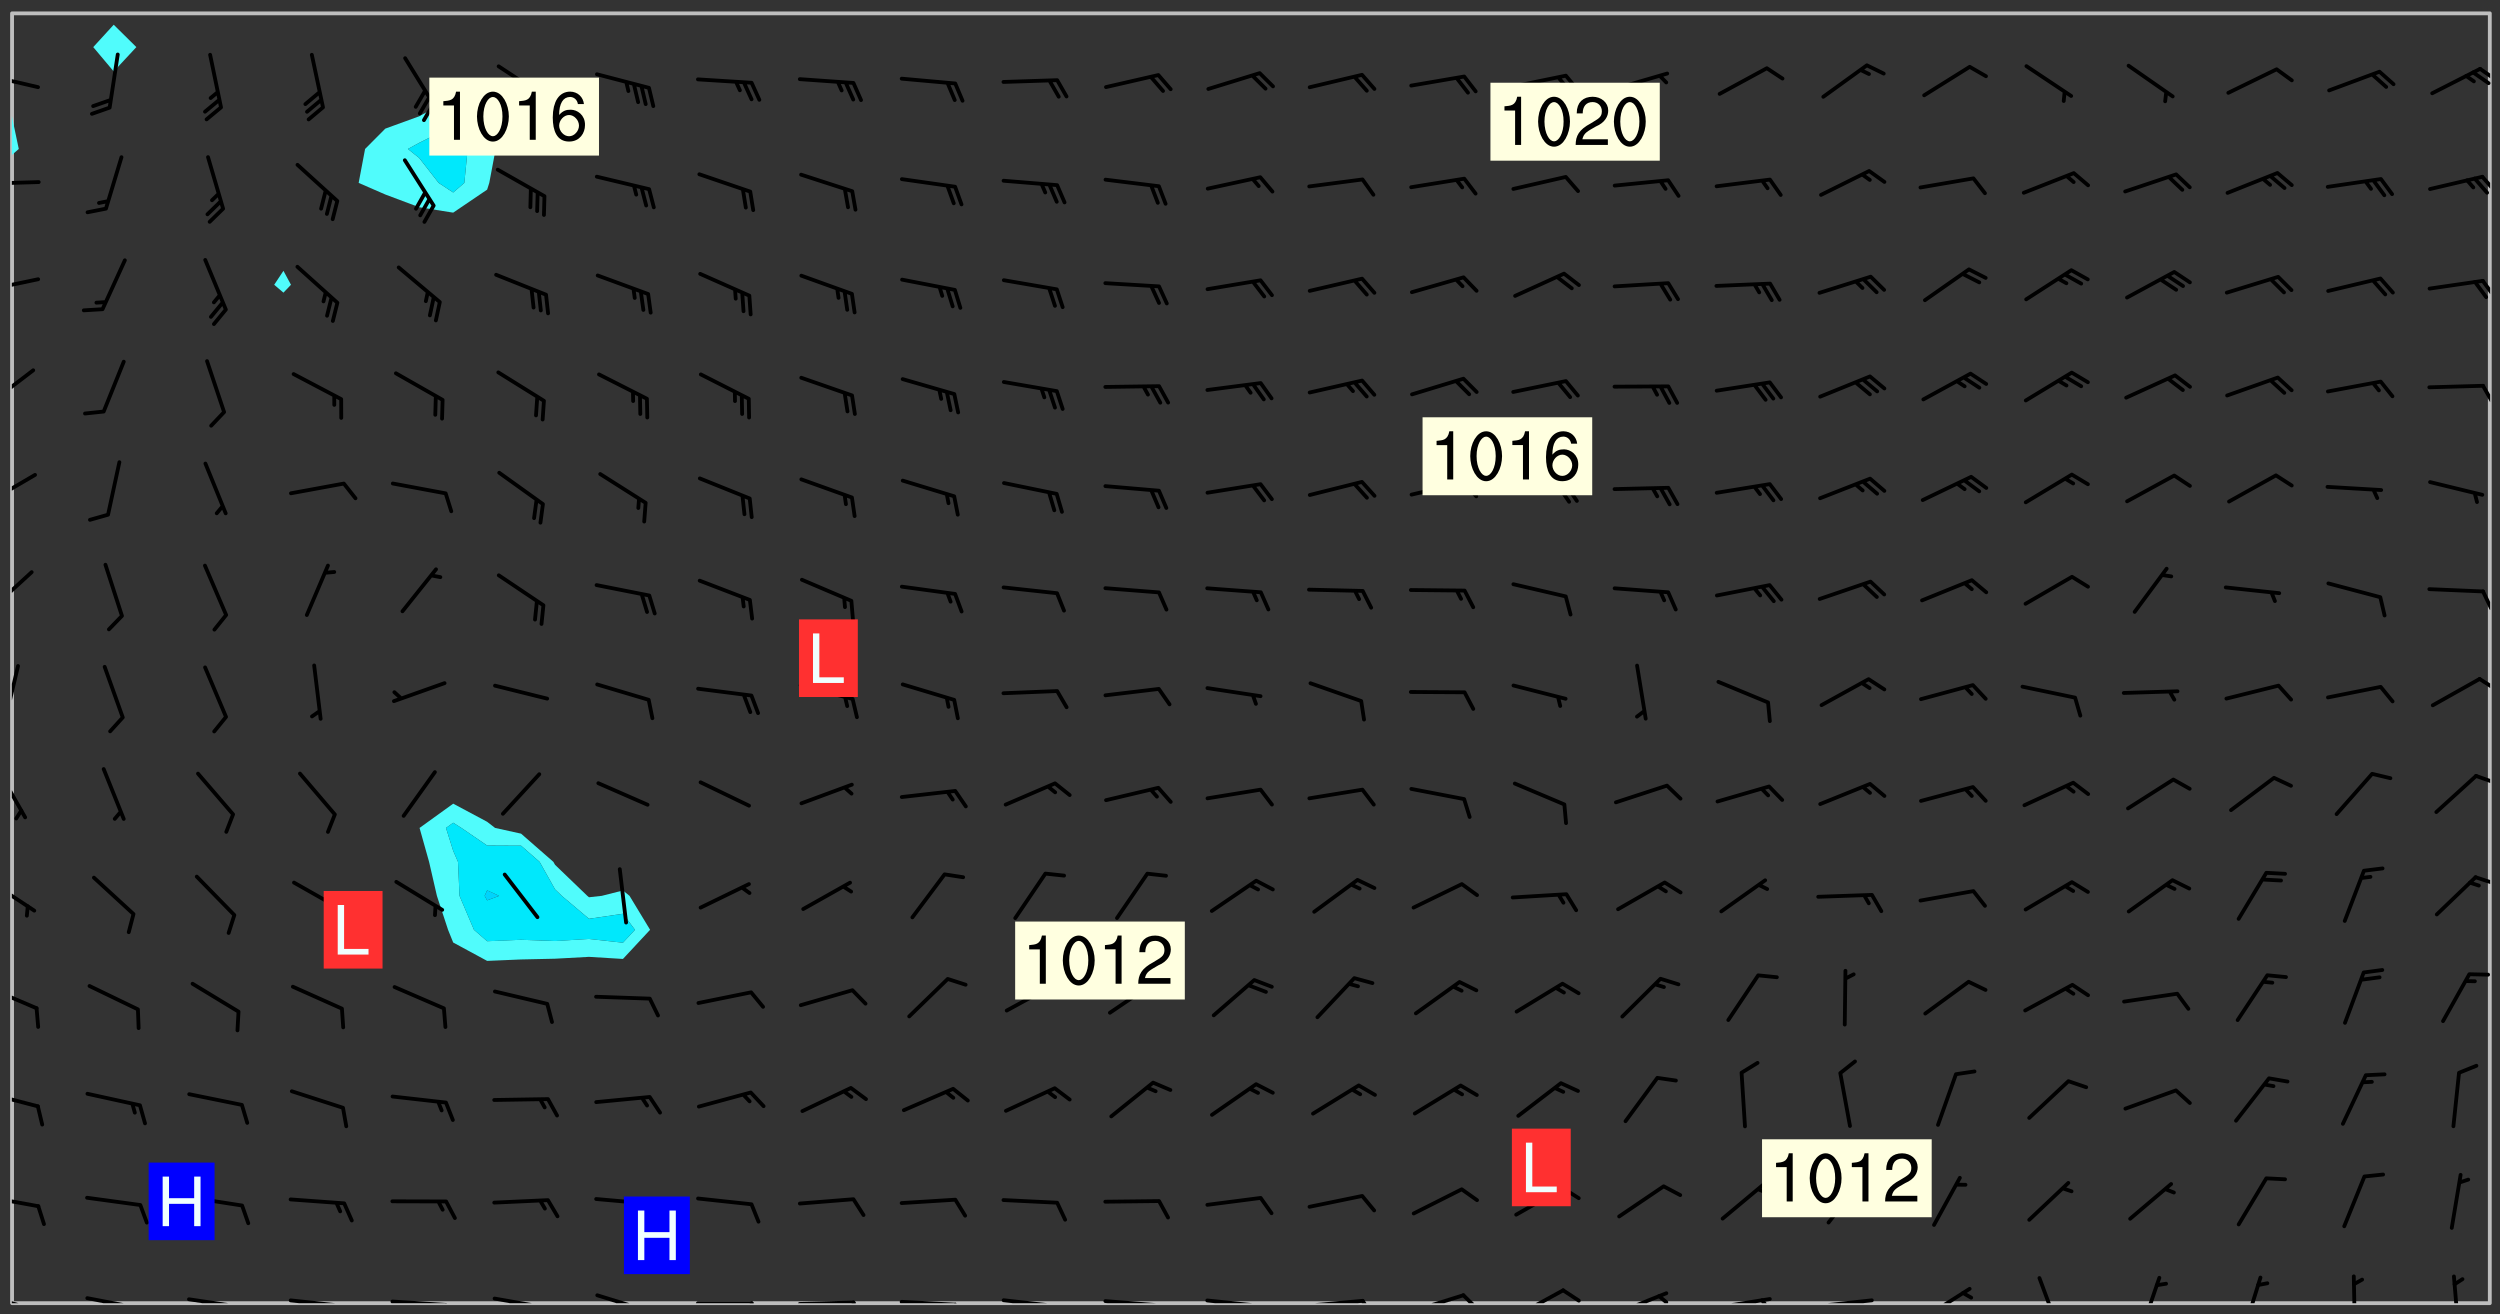<svg xmlns="http://www.w3.org/2000/svg" role="img" xmlns:xlink="http://www.w3.org/1999/xlink" viewBox="142.45 309.95 326.84 171.84"><rect x="142.45" y="309.95" width="326.84" height="171.84" fill="#333333" stroke="none"/><defs><clipPath id="a"><path d="M144 330h1v150.328h-1zm0 0"/></clipPath><clipPath id="b"><path d="M144 311.672h1V326h-1zm0 0"/></clipPath><clipPath id="c"><path d="M144 311.672h324v168.656H144zm0 0"/></clipPath><clipPath id="d"><path d="M467 311.672h1v168.656h-1zm0 0"/></clipPath><clipPath id="e"><path d="M144 479h4v1.328h-4zm0 0"/></clipPath><clipPath id="f"><path d="M146 480h1v.328h-1zm0 0"/></clipPath><clipPath id="g"><path d="M153 479h9v1.328h-9zm0 0"/></clipPath><clipPath id="h"><path d="M160 480h2v.328h-2zm0 0"/></clipPath><clipPath id="i"><path d="M166 479h9v1.328h-9zm0 0"/></clipPath><clipPath id="j"><path d="M173 480h3v.328h-3zm0 0"/></clipPath><clipPath id="k"><path d="M180 479h8v1.328h-8zm0 0"/></clipPath><clipPath id="l"><path d="M187 480h2v.328h-2zm0 0"/></clipPath><clipPath id="m"><path d="M193 479h9v1.328h-9zm0 0"/></clipPath><clipPath id="n"><path d="M200 480h3v.328h-3zm0 0"/></clipPath><clipPath id="o"><path d="M206 479h9v1.328h-9zm0 0"/></clipPath><clipPath id="p"><path d="M213 480h3v.328h-3zm0 0"/></clipPath><clipPath id="q"><path d="M220 479h8v1.328h-8zm0 0"/></clipPath><clipPath id="r"><path d="M233 480h8v.328h-8zm0 0"/></clipPath><clipPath id="s"><path d="M240 480h3v.328h-3zm0 0"/></clipPath><clipPath id="t"><path d="M246 479h9v1.328h-9zm0 0"/></clipPath><clipPath id="u"><path d="M253 479h3v1.328h-3zm0 0"/></clipPath><clipPath id="v"><path d="M260 479h8v1.328h-8zm0 0"/></clipPath><clipPath id="w"><path d="M267 480h2v.328h-2zm0 0"/></clipPath><clipPath id="x"><path d="M273 479h8v1.328h-8zm0 0"/></clipPath><clipPath id="y"><path d="M280 480h2v.328h-2zm0 0"/></clipPath><clipPath id="z"><path d="M286 479h9v1.328h-9zm0 0"/></clipPath><clipPath id="A"><path d="M293 480h3v.328h-3zm0 0"/></clipPath><clipPath id="B"><path d="M300 479h8v1.328h-8zm0 0"/></clipPath><clipPath id="C"><path d="M307 480h2v.328h-2zm0 0"/></clipPath><clipPath id="D"><path d="M313 479h8v1.328h-8zm0 0"/></clipPath><clipPath id="E"><path d="M320 479h3v1.328h-3zm0 0"/></clipPath><clipPath id="F"><path d="M326 479h9v1.328h-9zm0 0"/></clipPath><clipPath id="G"><path d="M333 479h3v1.328h-3zm0 0"/></clipPath><clipPath id="H"><path d="M340 478h8v2.328h-8zm0 0"/></clipPath><clipPath id="I"><path d="M346 478h4v2.328h-4zm0 0"/></clipPath><clipPath id="J"><path d="M353 478h8v2.328h-8zm0 0"/></clipPath><clipPath id="K"><path d="M359 479h2v1.328h-2zm0 0"/></clipPath><clipPath id="L"><path d="M366 479h9v1.328h-9zm0 0"/></clipPath><clipPath id="M"><path d="M372 479h2v1.328h-2zm0 0"/></clipPath><clipPath id="N"><path d="M379 479h9v1.328h-9zm0 0"/></clipPath><clipPath id="O"><path d="M393 478h8v2.328h-8zm0 0"/></clipPath><clipPath id="P"><path d="M408 476h4v4.328h-4zm0 0"/></clipPath><clipPath id="Q"><path d="M422 476h4v4.328h-4zm0 0"/></clipPath><clipPath id="R"><path d="M435 476h4v4.328h-4zm0 0"/></clipPath><clipPath id="S"><path d="M449 476h2v4.328h-2zm0 0"/></clipPath><clipPath id="T"><path d="M463 476h2v4.328h-2zm0 0"/></clipPath><clipPath id="U"><path d="M144 466h4v2h-4zm0 0"/></clipPath><clipPath id="V"><path d="M144 452h4v3h-4zm0 0"/></clipPath><clipPath id="W"><path d="M144 438h4v5h-4zm0 0"/></clipPath><clipPath id="X"><path d="M144 424h4v6h-4zm0 0"/></clipPath><clipPath id="Y"><path d="M465 424h3v2h-3zm0 0"/></clipPath><clipPath id="Z"><path d="M144 410h2v8h-2zm0 0"/></clipPath><clipPath id="aa"><path d="M465 411h3v2h-3zm0 0"/></clipPath><clipPath id="ab"><path d="M144 396h2v9h-2zm0 0"/></clipPath><clipPath id="ac"><path d="M466 398h2v3h-2zm0 0"/></clipPath><clipPath id="ad"><path d="M144 384h3v6h-3zm0 0"/></clipPath><clipPath id="ae"><path d="M466 387h2v3h-2zm0 0"/></clipPath><clipPath id="af"><path d="M144 371h4v5h-4zm0 0"/></clipPath><clipPath id="ag"><path d="M144 358h4v5h-4zm0 0"/></clipPath><clipPath id="ah"><path d="M466 360h2v3h-2zm0 0"/></clipPath><clipPath id="ai"><path d="M144 346h4v3h-4zm0 0"/></clipPath><clipPath id="aj"><path d="M466 346h2v3h-2zm0 0"/></clipPath><clipPath id="ak"><path d="M144 333h4v2h-4zm0 0"/></clipPath><clipPath id="al"><path d="M466 332h2v4h-2zm0 0"/></clipPath><clipPath id="am"><path d="M144 319h4v3h-4zm0 0"/></clipPath><clipPath id="an"><path d="M466 318h2v3h-2zm0 0"/></clipPath><clipPath id="ao"><path d="M465 319h3v3h-3zm0 0"/></clipPath><g id="ap" clip-path="url(#clip1)"><path fill="#fff" fill-opacity="0" fill-rule="evenodd" d="M0 0h1000v1000H0zm0 0"/><path fill="#d3d3d3" fill-opacity="0" fill-rule="evenodd" d="M162.152 355.867l-.234.293.059.234.117.172.176.234.293.348.113.059.117-.172.059-.234.176-.176.465-.176h.699l.234.293.289.816.059.176.176.23.352.234.699.699.172.176.234.348.234.41.289.582.41.465.23.234.234.176.117.23.176.293.172 1.164v.234l.059.289.059.117.117.117.348.41.117.172.176.176.176.234.117.172.172.352.059.234.234.406.234-.059-.176.176-.059.93h-.582l-.234-.113-.348.113-.117.117-.059.293-.059.176-.117.172-.465.293-.059.234-.059.113v.645l.059.172v.41l.059.059v.406l.059.406.117.176.059.059.23.641-.059.293v.699l-.059.582v.234l-.059.23-.055.352v1.922l.055.117h.426l-.367.117-.023.352.891 1.168 1.742.539 1.34.359v.539l.09.809.535.715 1.52.27.891-.086.09 1.164.535.18 1.16-.18 2.055-.984 1.16-.363 1.879-.176 1.695-.18-.18.719-1.516.086-1.25.09-.805.27-1.074.809.27.719.535.898-.18.625-.266.809.266 1.078.625.898.805.18 1.25-.18-.266.723.098.504.055.293v.172l.059.293v.406l.176.117.352.117h.406l.293-.176.113-.117.059-.117.117-.23.059-.176.352-.465.23-.176.176-.059.176.059.059.176.117.988.055.469.059.172.117.234.176.059.816.059h.289l.117.234.059.406.059.352v1.105l.117.293.117.348.289.699.176.352.582.754.352.176.172.059.469.234.641.465.348.234.293.176.293.055.23.062.816.348.293.176.113.172.352.352.117.176.523.641v.289l.059.352v.348l.059.352.059.289.117.059.172.059h.176l.582.234.176.117.176.289.176.234.113.234.293.23.117.117v.41l.059.055.289.234.234.117.059.117.117.172.059.117.23.234.059.176.234.059.117.059-.117.113-.059.117v.117l-.117.293-.117.289v.582l.176.117.117.059.059.117.117.117.113.059.176.348.059.352.059.406v.176l-.059.176-.117.699v.172l.117.176.293.293h.406l.176.117.117.172.117.293v.234h-.527l-.23-.234h-.234l-.176.059-.059.699.059.348.117.176.176.41.117.23.289.469.176.055h.523l.234.059.758.641.059.293v.234l.059.059.23.348v.352l-.117.172v.293l.293.289.293.176.172.059.293.176.293.117.582.406.289.234.293.176.219.16.016.012.23.176.641.523.176.234.117.176.176.176.113.172v.641l.117.176.469.117.582.117.234.059.23.113.293.117.113.059.586.352.289.172.176.062.176.055.176.059.699.352.289.176.234.055.289.176.234.117.641.406.293.117.172.059.234.059.41.059.23.059.234.117.059.172-.41.176.469.059.059.293.113.234.176.055.234.059.176.059.406.117.641.234.117.172.059.234v.176l-.059.117-.059.406.234.234.117.059.348.117.641.23.176.117.289.117.176.176.234.465.582 1.105.176.176.348.176.176.117.352.117 1.047.523.234.059.465.113.293.059.465.176.758.582.234.234.348.465.176.176.289.234.816.699.293.176.289.289.293.176.293.289.695.641.176.176.293.234.289.234.469.289.641.582.348.234.234.293.348.348.352.465.934.992.348.406.117.176.234.059.113.117.645.176.23.113.234.059.293.176.23.117.934.699.406.406.234.176.406.176.234.117.816.348.348.234.234.117.293.289.23.117.758.352.352.172.23.059.293.117.234.059.871.176h.816l.469.23.172.059.875.699.465.117.293.059.176.059.23.059.469.059.348.059.352.059.406.059h.293l.172.059v.23l.176.176h.293l.348.059.352.059.699.117h.641l.465-.234.293-.176.172-.117.41-.172.289-.176.934-.465.469-.293.523-.293.465-.172.465-.176 1.051-.465.289-.117.41-.117.289-.117.527-.176 1.516-.699.582-.348.289-.059.293-.059.348-.117.875-.23.352-.117h.113l.234-.059.875-.234.234-.059h.812l.352-.059.816-.117.172-.059.352-.055.293-.059.23-.059.816-.176.176-.059h.348l.234-.059.465-.117.758-.172.234-.059h.348l.41-.117.289-.059 1.285-.059h.289l.41-.059.23-.059h.176l.875-.117h.406l.41-.117h.348l.352-.113.871-.059h1.75l1.047.289.41.117.289.117.352.117.289.117 1.051.172.289.059h.293l.293.059.172.059.41.059.172.059.117.059h.117l.117.059.352.059h.113l.41.066 1.922.395 1.926.395 1.52.449 1.695.719 2.145.805 1.605-.719 1.43-.805 1.16-1.078 1.25-.449 3.035-.719 1.875-.359 2.145-1.348 2.234-1.254 2.5-1.258 1.695-.449 1.785-.18 1.16-.27.625.539 1.34-.27.715-.988.984-1.344.445-.18.805-.359 1.875-.539 1.785-.449 1.25-.27 1.16-.09 1.699-.09 1.961-.27 1.25-.09h.539l.625-.09h.891l2.145-.18 2.41-.18 2.59-.09 1.695.18 1.609.09 1.43.359 1.16.719 1.875.988 1.16 1.527.266.715.629.09.355.898.535.539.535 1.527 1.074.359h.535l-.805.535.09 1.707.715 2.695.891.805.895.988.715 1.258 1.785.539 1.52-.18.355 1.344 1.609-.805.98-.539.27.27.316-.215.219-.145.801.449.449-.359h.355l.535-.27.539-.719.535-.27.625-.988 1.16.449.84.371 1.395.617 1.695-.18h1.605l1.785.09.18-1.707.535-1.344.805.27.492.848.402.406-.09.539v.359l.715.449.711-.27h1.43l.359.988.445 1.258.715 1.344 1.25.629 1.695.629.715-.18.18-.539.98-.09.449.359.086 1.258-.266.629-.535.18v.539l.715.984.266.539.984.988.801 1.078-.266.359-.09.898-.625 2.332-.355 2.066-.09 1.793-.18.719-.09.539v1.438l-.98 1.883-.359 1.707-.535.898-.805 1.168-.266.539 2.055 1.254.086.359-.355.539-.09-.18v.809l.09 1.438-.445.715-1.074.094-.266.715.535.898.805.719 1.16.809 1.34.27.445.359-.355.449-1.789-.09-1.25-.449-.715-.719-.625-.09-.176 3.59-.188 1.309h89.359V311.703h-55.27v49.082l.762.125 3.289.543 2.023 2.836v2.754l2.352.332 2.348.332h4.051l-1.379 4.16-2.023.707-2.023.703-.543.344-2.594 1.617-.188.117-2.023-2.078-.73-2.742-2.672-2.078-1.375-3.5-.066-.082-1.957-2.672 2.75-1.418v-49.082H294.422v91.414l.117.031.133.012.074.074.105.047.09.059.086.059.09.059.297.297.059.09.031.117.027.117.016.137-.031.117-.059.09-.059.086-.043.105-.047.102-.027.121v.145l.176.27.148.148.074.086.074.074.043.105.062.09.059.086.043.105.059.09.047.102.043.105.059.086.117.18.074.074.062.086.059.09.043.105.059.09.059.086.062.09.059.09.043.102.117.18.074.074.059.086.074.074.09.059.105.047h.148l.133-.016.133.016.102-.047.074-.074.047-.102-.016-.133v-.148l-.047-.105-.027-.117-.047-.102-.027-.121-.043-.102-.062-.09-.043-.102-.043-.105-.031-.117-.016-.133-.012-.137.086-.059.059-.086.121-.031.043.105.016.133v.117l.059.102.059.09.09.059.148.148.059.09.043.105-.012.102.086.059.105.047.086.059.09.059.074.074-.117.027-.105.047-.086.059-.074.074-.059.09-.062.086-.027.121-.047.102-.043.105-.031.117-.012.133-.016.133v.148l.027.117.047.105.043.102.059.09.074.074.09.059.074.074.09.059.059.09.043.105.047.102.117.031.133.016h.148l.117-.031.105.043.043.105.047.102.027.121L299.5 410l.027.117.031.121.027.117.105.043.102.047.133-.016.148.148.062.086.074.074.07.074.09.062.105.043.102.043.117.031.137.016.117-.031.074-.074.027-.117-.012-.133-.031-.121-.027-.117.043-.105h.117l.09.062.117.027h.148l.133.016h.148l.133.016.133-.016h.148l.133-.016.133-.012.137.012.117-.027.133-.016.191-.059-.059.176-.016.133-.027.121-.016.133-.059.086-.133.016-.105.047-.105.043-.117.031-.117.027-.266.031h-.148l-.133.016-.074.074.059.086.148.148.117.18.074.07.09.062.09.059.086.059.09.059.102.043.105.062.105.043.086.059.105.047.102.043.18.117.059.09-.043.102-.047.105.016.133.223.223.059.09.043.102.031.121.043.102.016.133.031.117.012.137.031.117.148.148.102.043.105.043.117.031.133.016.137.016h.117l.117-.031.09-.059.043-.105.047-.102.043-.105.031-.117.012-.133v-.148l-.012-.133-.016-.133-.031-.117-.043-.105-.047-.105-.043-.102-.043-.105-.016-.133.016-.133.027-.117.031-.117.027-.121.047-.102.09-.059.086-.062.074-.074.09-.059.223-.223.059-.086.074-.074.117-.18.059-.086v-.148l-.074-.074-.102-.047-.105-.043-.102-.043-.059-.09-.047-.105-.027-.117.09-.059.117-.031.102-.043.18-.117.148-.148.012-.133-.012-.105-.09-.059-.133.016h-.148l-.133.016-.133-.016-.121-.031-.086-.059-.074-.074-.059-.09-.062-.086-.117-.18-.059-.086.031-.121.086-.059.121-.031.059-.086v-.121l-.031-.117-.059-.09-.059-.086-.047-.105-.027-.117-.016-.133.059-.09.074-.074.09-.059.117-.18.074-.074.059-.086.148-.148.121-.031.133-.016.133.016.074.074.043.105.016.133-.031.117-.117.031-.133.012-.148.148-.043.105-.047.102-.027.121-.031.117v.148l.031.117.043.105.059.09.074.07.074.074.117.031.121.027.117-.027.133-.016h.117l.09.059.074.074.047.105.059.086.102.047.133.016.105.043.086.059-.012.105-.074.074-.18.117-.059.09-.09.059-.07.074-.074.074-.062.09-.027.117-.016.133.016.133-.016.133v.148l.016.133.027.117.031.121.074.074.09.059.086.059.09.059.117.031v.086l-.102.047-.09.059-.266.031-.117.027h-.148l-.105.043-.102.047-.059.09-.062.234-.012.133-.031.121-.016.133v.293l-.012.133.012.137.016.133.133.016.133.012.121.031.086.059.074.074.047.105.043.102.016.133v.445l-.016.133v.445l.031.266.027.117.016.133.031.117.086.211.031.266v.148l-.031.117-.027.117-.031.121-.027.117-.031.117-.031.121-.012.133-.016.133.09.059.117-.031.102.016.047.105-.031.266v.441l-.043.105-.047.105-.043.102-.043.105-.059.086-.031.121-.043.117-.031.117-.016.133.016.133.059.09.105.047.086.059.059.086-.012.137-.031.117-.043.102v.445l-.016.133v.148l-.031.117-.043.105-.027.117-.047.105-.043.102-.031.121-.027.117-.031.133-.031.117-.027.117-.043.105-.031.117-.031.121-.012.133-.016.133v.297l.027.117v.148l.047.398.027.117.059.09.121.031h.148l.133-.016.059.09v.117l-.059.09-.09.059-.102.043-.105.047-.09.059-.086.059-.137.016-.117-.031-.133-.016-.102.047-.062.086-.012.137-.016.133-.031.117-.027.117-.016.133-.031.121v.297l.016.133.031.117v.148l.012.133v.148l-.027.117-.047.102-.027.121-.031.117-.059.09-.074.074-.102.043-.105.047-.117.027-.121.031-.102-.047.059-.086.105-.047.027-.117.031-.117.027-.121.031-.117v-.148l.016-.133-.031-.117-.043-.105-.105.016-.074.074-.102.043-.09.062-.074.074-.043.102-.016.133-.031.117L304.25 426l-.031.117-.027.117-.031.121-.027.117-.031.117-.043.105-.09.059h-.09l-.117-.031-.031-.086.016-.137-.031-.117v-.148l-.012-.133v-.148l-.062-.234-.027-.121-.043-.102-.047-.105-.059-.086-.059-.09-.043-.105-.062-.086-.148-.148-.07-.074-.105-.047-.105-.043-.102-.043-.297-.297-.09-.074-.086-.059-.105-.043-.09-.062-.086-.059-.105-.043-.09-.059-.086-.062-.074-.07-.105-.047-.086-.059-.105-.043-.09-.062-.102-.043-.105-.043-.086-.059-.105-.047-.105-.043-.102-.047-.09-.059-.102-.043-.105-.043-.09-.062-.117-.027-.133-.016-.133.016H299.75l-.133.016-.117-.031-.09-.059-.074-.074-.09-.059-.102-.047h-.148l-.121-.027-.102-.043-.074-.074-.117-.18-.09-.059-.102-.043-.09-.062-.105-.043-.09-.059-.086-.059-.105-.047-.059-.086-.059-.09-.043-.105-.047-.102-.074-.074-.086-.059-.074-.074-.09-.059-.223-.223-.043-.105-.031-.266.105-.043h.145l.105.043.074.074.09.059.086.059.105.047.09.059.148.148.07.074.148.148.062.086.074.074.086.059.074.074.09.062.09.059.086.059.27.176.102.047.105.043.102.043.047-.074.059-.086.074-.074.07-.074.105.043.074.074.059.09.043.102.047.105.043.105.121.027.117-.027.074-.09.043-.105.059-.09.074-.074.105-.043.117-.027.133.012.09.059.148.148.059.09.043.105.047.102.043.105.043.102.105.047.105.043.133.016.086-.059.059-.09.074-.074.105-.043.117.027.105.047.102.043.105.043.102.047.18.117v.117l-.016.133.016.133.016.137.059.086.102.047.121.027.117.031h.148l.117-.031.059-.09.18-.117.059-.09.074-.074.059-.086.117-.18.18-.117.117.031.09.059.043.074-.016.133v.117l.09.059h.148l.133-.016.133-.012.266-.031.105-.043.117-.031.121-.027.074-.074.07-.074.062-.09-.016-.105-.047-.102-.102-.043-.105-.016-.117.027-.266.031h-.148l-.074-.074-.09-.059-.117-.031-.117-.027-.133-.016h-.148l-.133.016h-.297l-.105-.047-.148-.148-.043-.102-.059-.09.223-.223.086-.059.105-.043.117-.031.133-.016.133.016.137.016.102.043.133-.012.09-.062.102-.043.062-.09-.047-.102-.09-.059-.117-.031-.102-.043-.059-.09-.062-.09v-.117l.016-.133.105-.047.074-.07v-.121l-.09-.059-.031-.117.09-.059.074-.074.043-.105.059-.09.047-.102.016-.133v-.148l-.047-.105-.043-.102-.09-.059-.133-.016-.102-.043-.137-.016-.117-.031h-.445l-.133-.016-.133-.012-.133-.016-.117-.031h-.148l-.133-.016-.133-.012-.266-.031-.121-.043-.086-.059-.074-.074v-.148l.012-.133.105-.047.102-.043.133-.016h.152l.133-.016h.293l.121.031.102.043.09.059.234.062.121-.047.09-.059.102-.043.133-.016.105.043.102.047.133.012.121-.027h.145l.121-.031.117-.027.105-.047.074-.074.086-.059.148-.148.059-.086.047-.105.027-.117.016-.105-.102-.043-.09-.059-.117-.031-.105-.043-.09-.062-.074-.086-.074-.074-.102-.043-.105-.047-.102-.043-.059-.09-.047-.102-.086-.211-.062-.086-.059-.09-.074-.074-.086-.059h-.27l-.117.031-.09.059-.102.043-.133.016-.105-.016-.027-.117-.062-.09-.117-.031-.102-.043-.148-.148-.031-.117-.016-.105.074-.074.18-.117.117-.027.117-.031.137.016.102.043.105.043.102.047.105.043.117.031.133.016.117.027.133.016.105-.016.09-.059-.074-.074-.105-.043-.074-.074-.074-.09-.148-.148-.086-.059-.09-.059-.074-.074-.09-.059-.102-.047-.121-.027-.102-.047-.105-.043-.117-.031-.102-.043-.121-.031h-.148l-.117.031-.105.043-.086.062-.18.117-.086.059-.09.059-.105.047-.086.059-.105.043-.102.043-.105.047-.074.074-.059.09-.059.086-.047.105-.059.086-.074.074-.133-.012-.117-.031h-.117l-.074.074-.09.059-.074.074-.09.059-.086.059-.105.047-.102.043-.137.016-.102-.043-.148-.148-.105-.047h-.086l-.105.047-.102.043-.121.031-.117-.031-.074-.074v-.117l.031-.121.074-.07.059-.09.074-.074.117-.031.105-.043h.293l.133-.016.137-.016.102-.043.09-.059.102-.047.09-.059.133-.012.09.059.133.012.09-.059.086-.059.105-.043.09-.059.086-.062.09-.059.148-.148.059-.086.059-.09.105-.043.133-.016.117.027.121.031.059-.059.059-.09.031-.266.027-.117.105.012.133.016.102-.043.09-.059.059-.09.074-.074.059-.09.047-.102.012-.133-.012-.133-.047-.105-.148-.148-.059-.09-.059-.086-.043-.105v-.445l.016-.133v-.148l.012-.133-.059-.059-.09.059-.102-.043-.18-.117-.086-.059-.062-.09-.059-.09-.074-.074-.086-.059-.121.031-.102.012-.105.047-.086.059-.105.043-.148.148-.09.059-.086.059-.09.062-.105.043-.133.016v-.121l.105-.043.117-.031.074-.07.043-.105v-.148l-.027-.117-.148-.148-.133-.016h-.148l-.117.031-.105.043-.102.043-.09.062-.117.027-.074-.074.012-.133-.043-.102-.043-.105-.09-.059-.117.027-.121.031-.117.031-.102.043-.121.031-.102.043-.105.043-.09.059-.102.016v-.117l.016-.133-.059-.09-.074.043-.148.148-.059.09-.074.074-.047.105-.043.102-.074.074-.059.09-.074.074-.059.086-.074.074-.09.062-.074.07-.074.074-.102.016-.133.016-.105-.043v-.121l.148-.148.043-.102.059-.09.047-.102.043-.105.059-.09.031-.117.043-.102.031-.121.027-.117.047-.105.043-.102.043-.105.074-.07.09-.062.09-.059.102-.043h.297l.266-.031.105-.043-.074-.074-.117-.031-.105-.043-.09-.059-.102-.047-.09-.059-.102-.043-.105-.043-.09-.062-.086-.059-.105-.043-.102-.043-.121-.031-.117-.031-.102-.043L297.5 410.25l-.102-.043-.09-.059-.043-.105-.016-.133.102-.043.133-.016.137.016.133-.016.102-.043.059-.09.016-.105-.09-.059-.074-.074-.102-.043-.09-.059-.148-.148-.043-.105-.016-.133v-.293l-.059-.09-.09-.059-.074-.074-.043-.105-.031-.117-.059-.09-.074-.074-.117-.027-.074-.074-.09-.059-.09-.062-.086-.059-.074-.074-.059-.086-.047-.105-.086-.059-.148-.148-.195-.059-.133.016-.102.043-.074.074-.047.102-.043.105-.059.09-.059.086-.297.297-.09.059h-.086l-.062-.086-.043-.105.031-.117.059-.09.027-.117-.012-.133-.09-.062-.105.047-.117.027-.117.031-.27.176-.102.047-.117.027-.105.047-.09.059-.102.043-.059-.086-.047-.105.016-.133.047-.105.07-.074.074-.07.059-.09v-.148l-.043-.105h-.238l-.102.047-.031.117-.027.117-.031.121-.074.043-.133.016-.074-.047-.043-.102-.043-.105-.047-.102-.043-.105-.121.031-.102.043-.133.016-.117.031-.105.043-.09.059-.102.047-.121.027-.133.016-.102-.043-.059-.09-.047-.105-.043-.102-.043-.105v-.117l.059-.09.086-.059.18-.117.102-.047.105-.043.105-.059.102-.043.09-.062.102-.043.105-.059.102-.047.09-.059.105-.043.102-.043.09-.062.102-.043.137-.016.117.031.102.043.121.031.102.043.105.047.102.043.105.043.102.047.105.043.102.043.105.047.086.059.105.043.117.031.105.043.102.047.09.059.105.043.102.043.105.047.117.027.102.047.121.027h.148l.086-.059.016-.102.059-.09-.027-.117-.074-.074-.117-.18-.074-.074-.09-.074-.18-.117-.086-.059-.105-.043-.102-.047-.27-.176-.059-.09-.074-.074-.059-.09-.043-.102-.031-.117-.016-.137v-.562l-.012-.133-.016-.133-.031-.117-.016-.133-.012-.133-.031-.121-.223-.223-.059-.086-.016-.105.031-.117.133-.016v-91.414H172.992v1.453l-.059.234-.352 1.051-.172.523-.117.348-.176.41-.117.172-.234.293-.23.059h-.352l-.117.059-.23.406v.293l.117.176.23.23.117.234.641.758.293.465.176.234.23.352.234.348.641.816.176.465.172.41.117.695.176.469.117 1.398.059.465v.875l.117 1.047v4.781l-.059.465-.352 1.281-.176.523-.113.41-.352.93L172.934 336l-.234.582-.117.176-.172.348-.176.406-.352.816-.059.293-.113.293-.117.289-.059.176-.117.875-.059.406-.059.117-.059.176-.059.172-.23.527-.117.172v.234l-.117.234-.059.172-.176.586v.289l-.059.176v.293l-.059.113-.059.527v.172l-.055.234v2.621l-.176.816-.117.176-.176.234-.117.172-.113.234-.586.934-.23.289-.293.465-.176.234-.289.352-.352.699-.113.23-.176.41-.176.23-.406.527-.816.699-.293.172-.289.234-.176.117-.176.176-.523.406-.527.176-.172.176-.234.055-.641.176h-.758m12.211 31.023l-1.074.449.359.895 1.25-.715.445-.539-.98-.09"/><path fill="#d3d3d3" fill-opacity="0" fill-rule="evenodd" d="M201.508 416.598h-.895l.449.629.98.359.805-.09.445-.988-.176.09-.715-.355-.895.355m154.621 59.07l-.059-.523v-.293l.113-.293.059-.23.469-.469h.113l.117-.113.117-.059h.176l.234-.059h.348l.234.059.117.059.23.172.059.176.117.582v.293l-.117.176-.172.289-.176.176-.527.523-.23.234-.117.059h-.176l-.117-.059-.406-.293-.176-.117-.117-.059-.059-.113-.055-.117m6.641-10.957l-.059-.172v-1.109l.059-.172.176-.059.172-.059h.176l.234-.059.117.059.059.699-.059.172-.117.176-.117.059-.234.523-.113.059h-.234l-.059-.117m9.613-14.391l-.117-.176v-.699l.293-.875.117-.172.176-.352.113-.23.117-.293.352-.758.117-.23.172-.234h.176l.117-.059h.641l.117.059.234.234.172.113.352.293.117.117.113.176v.113l.117.059.117.117v.699l-.059.176v.23l-.059.176-.348 1.051-.117.23-.117.234-.117.059-.23.234-.641.289h-.875l-.41-.117-.641-.465"/><path fill="none" stroke="#bebebe" stroke-linecap="round" stroke-linejoin="round" stroke-miterlimit="10" stroke-width=".5" d="M467.957 311.695H144.027v168.625h323.93v-168.625"/><g clip-path="url(#a)"><path fill="#fff" fill-opacity="0" fill-rule="evenodd" d="M144 475.891v4.438h.004H144v-150.121 145.684"/></g><g clip-path="url(#b)"><path fill="#fff" fill-opacity="0" fill-rule="evenodd" d="M144 324.984v.16-13.473h.004H144v13.312"/></g><path fill="#50fcfc" fill-rule="evenodd" d="M144 325.145v5.062h.004v-5.051l-.004-.012"/><g clip-path="url(#c)"><path fill="#fff" fill-opacity="0" fill-rule="evenodd" d="M144.004 480.328v-150.121l.902-.781-.902-4.27v-13.484h13.312v1.512l-2.676 2.926 2.676 3.184 2.961-3.184-2.961-2.926v-1.512h22.191v33.684l-1.211 1.824 1.211 1.031.984-1.031-.984-1.824v-33.684h22.191v11.059l-4.148 2.254-.289.168-4.441 1.617-2.641 2.656-.84 4.438 3.48 1.512 4.441 1.668 4.438.707v77.27l-4.398 3.172 1.246 4.438 1.023 4.441 1.457 4.438.672 1.664 4.438 2.402 4.438-.188 4.441-.098 4.438-.242 4.438.273 3.551-3.812-2.691-4.438-.859-.703-2.77.703-1.668.184-.223-.184-4.215-4.055-.219-.387-4.223-3.688-3.402-.75-1.035-.801-4.438-2.371V337.75l4.438-3.008.281-.879.836-4.438-1.117-1.555-.977-2.887-3.461-2.254v-11.059h13.316v10.391l-2.16 2.922 2.16 2.348 1.898-2.348-1.898-2.922v-10.391H467.996v168.656H144.004"/></g><path fill="#50fcfc" fill-rule="evenodd" d="M144.906 329.426l-.902.781v-5.051l.902 4.27m12.41-10.133l-2.676-3.184 2.676-2.926 2.961 2.926-2.961 3.184m22.191 28.918l-1.211-1.031 1.211-1.824.984 1.824-.984 1.031m13.312-12.836l-3.48-1.512.84-4.438 2.641-2.656 4.441-1.617.289-.168 4.148-2.254v3.668l-4.438 2.223-1.48.805 1.48 1.188 2.535 3.25 1.902 1.254 1.457-1.254.441-4.438-1.898-3.027v-3.668l3.461 2.254.977 2.887 1.117 1.555-.836 4.438-.281.879-4.438 3.008-4.438-.707-4.441-1.668"/><path fill="#00e8fc" fill-rule="evenodd" d="M197.262 330.613l-1.48-1.188 1.48-.805 4.438-2.223 1.898 3.027-.441 4.438-1.457 1.254-1.902-1.254-2.535-3.25"/><path fill="#50fcfc" fill-rule="evenodd" d="M198.547 422.629l-1.246-4.438 4.398-3.172v2.492l-.941.68.941 2.992.629 1.445.199 4.441 1.887 4.438L206.137 433l4.438-.188 4.441.164 4.438-.273 4.438.492 1.574-1.688-1.574-2.098-4.438.66-3.559-3-.879-.848-2.02-3.594-2.422-2.113-4.438-.023-3.367-2.301-1.07-.68v-2.492l4.438 2.371 1.035.801 3.402.75 4.223 3.688.219.387 4.215 4.055.223.184 1.668-.184 2.77-.703.859.703 2.691 4.438-3.551 3.812-4.438-.273-4.438.242-4.441.098-4.438.188-4.438-2.402-.672-1.664-1.457-4.438-1.023-4.441"/><path fill="#00e8fc" fill-rule="evenodd" d="M201.699 421.184l-.941-2.992.941-.68 1.07.68 3.367 2.301v5.859l-.328.719.328.59 1.562-.59-1.562-.719v-5.859l4.438.023 2.422 2.113 2.02 3.594.879.848 3.559 3 4.438-.66 1.574 2.098-1.574 1.688-4.438-.492-4.438.273-4.441-.164-4.438.188-1.723-1.492-1.887-4.438-.199-4.441-.629-1.445"/><path fill="#00d4fc" fill-rule="evenodd" d="M206.137 427.66l-.328-.59.328-.719 1.562.719-1.562.59"/><path fill="#50fcfc" fill-rule="evenodd" d="M215.016 327.332l-2.16-2.348 2.16-2.922 1.898 2.922-1.898 2.348"/><g clip-path="url(#d)"><path fill="#fff" fill-opacity="0" fill-rule="evenodd" d="M467.996 480.328H468V311.672h-.004H468v168.656h-.004"/></g><g clip-path="url(#e)"><path fill="none" stroke="#000" stroke-linecap="round" stroke-linejoin="round" stroke-miterlimit="10" stroke-width=".5" d="M147.375 481.305l-6.75-1.949"/></g><g clip-path="url(#f)"><path fill="none" stroke="#000" stroke-linecap="round" stroke-linejoin="round" stroke-miterlimit="10" stroke-width=".5" d="M146.395 481.02l.254 1.199"/></g><g clip-path="url(#g)"><path fill="none" stroke="#000" stroke-linecap="round" stroke-linejoin="round" stroke-miterlimit="10" stroke-width=".5" d="M160.766 480.992l-6.902-1.328"/></g><g clip-path="url(#h)"><path fill="none" stroke="#000" stroke-linecap="round" stroke-linejoin="round" stroke-miterlimit="10" stroke-width=".5" d="M160.766 480.992l.723 2.344"/></g><g clip-path="url(#i)"><path fill="none" stroke="#000" stroke-linecap="round" stroke-linejoin="round" stroke-miterlimit="10" stroke-width=".5" d="M174.105 480.844l-6.949-1.031"/></g><g clip-path="url(#j)"><path fill="none" stroke="#000" stroke-linecap="round" stroke-linejoin="round" stroke-miterlimit="10" stroke-width=".5" d="M174.105 480.844l.824 2.312"/></g><g clip-path="url(#k)"><path fill="none" stroke="#000" stroke-linecap="round" stroke-linejoin="round" stroke-miterlimit="10" stroke-width=".5" d="M187.438 480.699l-6.984-.742"/></g><g clip-path="url(#l)"><path fill="none" stroke="#000" stroke-linecap="round" stroke-linejoin="round" stroke-miterlimit="10" stroke-width=".5" d="M187.438 480.699l.918 2.277"/></g><g clip-path="url(#m)"><path fill="none" stroke="#000" stroke-linecap="round" stroke-linejoin="round" stroke-miterlimit="10" stroke-width=".5" d="M200.766 480.551l-7.012-.445"/></g><g clip-path="url(#n)"><path fill="none" stroke="#000" stroke-linecap="round" stroke-linejoin="round" stroke-miterlimit="10" stroke-width=".5" d="M200.766 480.551l1.012 2.234"/></g><g clip-path="url(#o)"><path fill="none" stroke="#000" stroke-linecap="round" stroke-linejoin="round" stroke-miterlimit="10" stroke-width=".5" d="M214.035 480.938l-6.922-1.219"/></g><g clip-path="url(#p)"><path fill="none" stroke="#000" stroke-linecap="round" stroke-linejoin="round" stroke-miterlimit="10" stroke-width=".5" d="M214.035 480.938l.762 2.332"/></g><g clip-path="url(#q)"><path fill="none" stroke="#000" stroke-linecap="round" stroke-linejoin="round" stroke-miterlimit="10" stroke-width=".5" d="M227.246 481.367l-6.711-2.078"/></g><g clip-path="url(#r)"><path fill="none" stroke="#000" stroke-linecap="round" stroke-linejoin="round" stroke-miterlimit="10" stroke-width=".5" d="M240.719 480.328h-7.027"/></g><g clip-path="url(#s)"><path fill="none" stroke="#000" stroke-linecap="round" stroke-linejoin="round" stroke-miterlimit="10" stroke-width=".5" d="M240.719 480.328l1.152 2.168"/></g><g clip-path="url(#t)"><path fill="none" stroke="#000" stroke-linecap="round" stroke-linejoin="round" stroke-miterlimit="10" stroke-width=".5" d="M254.031 480.234l-7.023.191"/></g><g clip-path="url(#u)"><path fill="none" stroke="#000" stroke-linecap="round" stroke-linejoin="round" stroke-miterlimit="10" stroke-width=".5" d="M254.031 480.234l1.211 2.133"/></g><g clip-path="url(#v)"><path fill="none" stroke="#000" stroke-linecap="round" stroke-linejoin="round" stroke-miterlimit="10" stroke-width=".5" d="M267.344 480.516l-7.016-.371"/></g><g clip-path="url(#w)"><path fill="none" stroke="#000" stroke-linecap="round" stroke-linejoin="round" stroke-miterlimit="10" stroke-width=".5" d="M267.344 480.516l1.035 2.223"/></g><g clip-path="url(#x)"><path fill="none" stroke="#000" stroke-linecap="round" stroke-linejoin="round" stroke-miterlimit="10" stroke-width=".5" d="M280.641 480.719l-6.98-.781"/></g><g clip-path="url(#y)"><path fill="none" stroke="#000" stroke-linecap="round" stroke-linejoin="round" stroke-miterlimit="10" stroke-width=".5" d="M280.641 480.719L281.547 483"/></g><g clip-path="url(#z)"><path fill="none" stroke="#000" stroke-linecap="round" stroke-linejoin="round" stroke-miterlimit="10" stroke-width=".5" d="M293.969 480.605l-7.004-.555"/></g><g clip-path="url(#A)"><path fill="none" stroke="#000" stroke-linecap="round" stroke-linejoin="round" stroke-miterlimit="10" stroke-width=".5" d="M293.969 480.605l.977 2.25"/></g><g clip-path="url(#B)"><path fill="none" stroke="#000" stroke-linecap="round" stroke-linejoin="round" stroke-miterlimit="10" stroke-width=".5" d="M307.277 480.691l-6.992-.723"/></g><g clip-path="url(#C)"><path fill="none" stroke="#000" stroke-linecap="round" stroke-linejoin="round" stroke-miterlimit="10" stroke-width=".5" d="M307.277 480.691l.922 2.27"/></g><g clip-path="url(#D)"><path fill="none" stroke="#000" stroke-linecap="round" stroke-linejoin="round" stroke-miterlimit="10" stroke-width=".5" d="M320.594 480.016l-6.996.629"/></g><g clip-path="url(#E)"><path fill="none" stroke="#000" stroke-linecap="round" stroke-linejoin="round" stroke-miterlimit="10" stroke-width=".5" d="M320.594 480.016l1.344 2.055"/></g><g clip-path="url(#F)"><path fill="none" stroke="#000" stroke-linecap="round" stroke-linejoin="round" stroke-miterlimit="10" stroke-width=".5" d="M333.766 479.285l-6.711 2.09"/></g><g clip-path="url(#G)"><path fill="none" stroke="#000" stroke-linecap="round" stroke-linejoin="round" stroke-miterlimit="10" stroke-width=".5" d="M333.766 479.285l1.742 1.723"/></g><g clip-path="url(#H)"><path fill="none" stroke="#000" stroke-linecap="round" stroke-linejoin="round" stroke-miterlimit="10" stroke-width=".5" d="M346.809 478.641l-6.164 3.375"/></g><g clip-path="url(#I)"><path fill="none" stroke="#000" stroke-linecap="round" stroke-linejoin="round" stroke-miterlimit="10" stroke-width=".5" d="M346.809 478.641l2.051 1.348"/></g><g clip-path="url(#J)"><path fill="none" stroke="#000" stroke-linecap="round" stroke-linejoin="round" stroke-miterlimit="10" stroke-width=".5" d="M360.301 479.023l-6.52 2.613"/></g><g clip-path="url(#K)"><path fill="none" stroke="#000" stroke-linecap="round" stroke-linejoin="round" stroke-miterlimit="10" stroke-width=".5" d="M359.352 479.402l.941.789"/></g><g clip-path="url(#L)"><path fill="none" stroke="#000" stroke-linecap="round" stroke-linejoin="round" stroke-miterlimit="10" stroke-width=".5" d="M373.828 479.777l-6.941 1.102"/></g><g clip-path="url(#M)"><path fill="none" stroke="#000" stroke-linecap="round" stroke-linejoin="round" stroke-miterlimit="10" stroke-width=".5" d="M372.816 479.938l.738.98"/></g><g clip-path="url(#N)"><path fill="none" stroke="#000" stroke-linecap="round" stroke-linejoin="round" stroke-miterlimit="10" stroke-width=".5" d="M387.164 479.949l-6.984.758"/></g><g clip-path="url(#O)"><path fill="none" stroke="#000" stroke-linecap="round" stroke-linejoin="round" stroke-miterlimit="10" stroke-width=".5" d="M399.953 478.445l-5.934 3.766"/></g><path fill="none" stroke="#000" stroke-linecap="round" stroke-linejoin="round" stroke-miterlimit="10" stroke-width=".5" d="M399.09 478.992l1.066.609"/><g clip-path="url(#P)"><path fill="none" stroke="#000" stroke-linecap="round" stroke-linejoin="round" stroke-miterlimit="10" stroke-width=".5" d="M411.523 483.621l-2.445-6.586"/></g><g clip-path="url(#Q)"><path fill="none" stroke="#000" stroke-linecap="round" stroke-linejoin="round" stroke-miterlimit="10" stroke-width=".5" d="M424.754 477.004l-2.273 6.648"/></g><path fill="none" stroke="#000" stroke-linecap="round" stroke-linejoin="round" stroke-miterlimit="10" stroke-width=".5" d="M424.422 477.973l1.211-.195"/><g clip-path="url(#R)"><path fill="none" stroke="#000" stroke-linecap="round" stroke-linejoin="round" stroke-miterlimit="10" stroke-width=".5" d="M437.973 476.973l-2.082 6.711"/></g><path fill="none" stroke="#000" stroke-linecap="round" stroke-linejoin="round" stroke-miterlimit="10" stroke-width=".5" d="M437.668 477.949l1.207-.23"/><g clip-path="url(#S)"><path fill="none" stroke="#000" stroke-linecap="round" stroke-linejoin="round" stroke-miterlimit="10" stroke-width=".5" d="M450.176 476.816l.141 7.023"/></g><path fill="none" stroke="#000" stroke-linecap="round" stroke-linejoin="round" stroke-miterlimit="10" stroke-width=".5" d="M450.195 477.84l1.07-.598"/><g clip-path="url(#T)"><path fill="none" stroke="#000" stroke-linecap="round" stroke-linejoin="round" stroke-miterlimit="10" stroke-width=".5" d="M463.266 476.828l.59 7"/></g><path fill="none" stroke="#000" stroke-linecap="round" stroke-linejoin="round" stroke-miterlimit="10" stroke-width=".5" d="M463.352 477.848l1.031-.668"/><g clip-path="url(#U)"><path fill="none" stroke="#000" stroke-linecap="round" stroke-linejoin="round" stroke-miterlimit="10" stroke-width=".5" d="M147.457 467.645l-6.914-1.262"/></g><path fill="none" stroke="#000" stroke-linecap="round" stroke-linejoin="round" stroke-miterlimit="10" stroke-width=".5" d="M147.457 467.645l.742 2.34m12.598-2.496l-6.965-.949m6.965.949l.848 2.301m12.457-2.234l-6.941-1.082m6.941 1.082l.805 2.316m12.543-2.602l-7.008-.512m7.008.512l.992 2.242m-2.012-2.316l.496 1.121m13.848-1.293l-7.027-.02m7.027.02l1.148 2.168m-2.172-2.172l.574 1.086m13.762-1.254l-7.02.324m7.02-.324l1.25 2.113m-2.273-2.066l.625 1.059m13.703-.633l-7-.621m7 .621l.957 2.258m12.352-2.191l-6.988-.754m6.988.754l.914 2.277m12.41-2.938l-7.004.566m7.004-.566l1.32 2.07m12-2.008l-7.016.441m7.016-.441l1.285 2.09m12.031-1.695l-7.02-.348m7.02.348l1.043 2.223m12.277-2.438l-7.027.082m7.027-.082l1.176 2.152m12.109-2.562l-6.969.902m6.969-.902l1.422 2m11.852-2.258l-6.887 1.418m6.887-1.418l1.562 1.891m11.449-2.762l-6.277 3.16m6.277-3.16l2 1.418m11.23-1.574l-6.109 3.473m6.109-3.473l2.07 1.316m-2.961-.812l1.039.66m13.02-1.398l-5.816 3.941m5.816-3.941l2.168 1.148m10.938-1.43l-5.395 4.504m4.609-3.848l1.137.461m12.43-1.633l-4.328 5.535m3.699-4.73l1.207.215m12.262-1.332l-3.379 6.16m2.887-5.266l1.227.016m13.445-.242l-5.109 4.824m4.367-4.121l1.164.391m13.02-.953l-5.359 4.543m4.578-3.883l1.141.453M438.738 464l-3.613 6.027M438.738 464l2.449.125m10.379-.367l-2.641 6.512m2.641-6.512l2.441-.254m10.133.043l-1.156 6.934m.988-5.926l1.164-.387"/><g clip-path="url(#V)"><path fill="none" stroke="#000" stroke-linecap="round" stroke-linejoin="round" stroke-miterlimit="10" stroke-width=".5" d="M147.398 454.586l-6.797-1.773"/></g><path fill="none" stroke="#000" stroke-linecap="round" stroke-linejoin="round" stroke-miterlimit="10" stroke-width=".5" d="M147.398 454.586l.57 2.387m12.777-2.523l-6.863-1.504m6.863 1.504l.664 2.363m-1.66-2.582l.328 1.184m13.996-1.016L167.188 453m6.887 1.398l.699 2.352m12.516-1.973l-6.688-2.16m6.688 2.16l.43 2.418m13.031-3.102l-6.98-.789m6.98.789l.902 2.281m-1.918-2.398l.453 1.145m13.902-1.48l-7.027.117m7.027-.117l1.188 2.148m-2.211-2.133l.594 1.074m13.727-1.367l-6.992.672m6.992-.672l1.355 2.047m-2.371-1.949l.676 1.023m13.551-1.707l-6.781 1.844m6.781-1.844l1.68 1.789m-2.668-1.52l.84.891m13.242-1.754l-6.34 3.027m6.34-3.027l1.973 1.461m-2.895-1.02l.984.73m13.305-1.055l-6.445 2.793m6.445-2.793l1.918 1.531m-2.855-1.125l.961.766m13.258-1.25l-6.379 2.953m6.379-2.953l1.953 1.48m-2.883-1.051l.98.738m12.809-1.898l-5.469 4.414m5.469-4.414l2.258.961m-3.051-.32l1.125.484m13.137-.922l-5.773 4.008m5.773-4.008l2.18 1.121m-3.02-.539l1.09.559m13.168-.98l-5.98 3.688m5.98-3.688l2.117 1.238m-2.988-.703l1.059.621m13.137-1.145l-5.996 3.664m5.996-3.664l2.109 1.246m-2.984-.715l1.059.625m12.922-1.461l-5.578 4.273m5.578-4.273l2.23 1.02m-3.043-.398l1.117.512m12.301-1.828l-4.16 5.664m4.16-5.664l2.426.352m8.586-1.027l.445 7.016m-.445-7.016l2.09-1.285m10.816 1.336l1.266 6.914m-1.266-6.914l1.922-1.523m13.199 1.668l-2.348 6.625m2.348-6.625l2.426-.363m12.277 1.273l-5.125 4.805m5.125-4.805l2.324.793m11.734.414l-6.609 2.387m6.609-2.387l1.82 1.648m10.348-3.227l-4.316 5.543m4.316-5.543l2.418.422m-3.047.387l1.211.211m12.074-1.426l-3 6.355m3-6.355l2.449-.117m-2.887 1.043l1.227-.059m11.395-1.184l-.734 6.988m.734-6.988l2.273-.918"/><g clip-path="url(#W)"><path fill="none" stroke="#000" stroke-linecap="round" stroke-linejoin="round" stroke-miterlimit="10" stroke-width=".5" d="M147.23 441.762l-6.461-2.758"/></g><path fill="none" stroke="#000" stroke-linecap="round" stroke-linejoin="round" stroke-miterlimit="10" stroke-width=".5" d="M147.23 441.762l.211 2.445m13.039-2.297l-6.328-3.055m6.328 3.055l.094 2.453m13.059-2.156l-6.008-3.645m6.008 3.645l-.137 2.449m13.656-2.84l-6.414-2.867m6.414 2.867l.168 2.449m13.164-2.488l-6.449-2.785m6.449 2.785l.199 2.445m13.312-3.031l-6.84-1.617m6.84 1.617l.621 2.375m12.785-3.059l-7.023-.246m7.023.246l1.074 2.203m12.172-3.027l-6.887 1.398m6.887-1.398l1.562 1.895m11.684-2.172l-6.75 1.957m6.75-1.957l1.711 1.758m10.75-3.23l-5.039 4.898m5.039-4.898l2.336.754m11.543.012l-6.168 3.367m6.168-3.367l2.051 1.352m11.09-1.637l-5.82 3.938m5.82-3.938l2.168 1.148m-3.016-.574l1.086.574m12.816-1.484l-5.301 4.613m5.301-4.613l2.293.879m-3.062-.207l2.293.875m11.555-1.797l-4.824 5.113m4.824-5.113l2.367.648m-3.07.094l1.184.324m13.277-.562l-5.707 4.102m5.707-4.102l2.199 1.09m-3.031-.492l1.102.543m13.191-.918l-6 3.656m6-3.656l2.109 1.25m-2.984-.719l1.059.625m12.629-1.801l-4.996 4.945m4.996-4.945l2.344.73m-3.07-.008l1.172.363m12.324-1.531l-3.906 5.84m3.906-5.84l2.441.246m8.965-.84l-.09 7.027m.078-6.004l1.09-.562m15.027.973l-5.668 4.156m5.668-4.156l2.211 1.066m11.359-.664l-6.176 3.352m6.176-3.352l2.043 1.355m-2.941-.867l1.023.676m13.578-.004l-6.953 1.031m6.953-1.031l1.457 1.973m10.32-4.387l-3.879 5.859m3.879-5.859l2.441.238m-3.004.617l1.219.117m11.945-1.336l-2.449 6.586m2.449-6.586l2.43-.324m-2.789 1.281l2.434-.324m11.734-.402l-3.438 6.129m3.438-6.129l2.453.055m-2.953.836l1.227.027"/><g clip-path="url(#X)"><path fill="none" stroke="#000" stroke-linecap="round" stroke-linejoin="round" stroke-miterlimit="10" stroke-width=".5" d="M146.93 429.004l-5.859-3.871"/></g><path fill="none" stroke="#000" stroke-linecap="round" stroke-linejoin="round" stroke-miterlimit="10" stroke-width=".5" d="M146.078 428.441l-.117 1.223m13.941-.219l-5.172-4.754m5.172 4.754l-.621 2.375m13.805-2.238l-4.91-5.027m4.91 5.027l-.746 2.34m14.664-3.121l-6.117-3.465m6.117 3.465l-.066 2.453m13.324-2.355l-6-3.66m5.125 3.129l-.07 1.223m13.398.266l-4.281-5.574m15.871 6.277l-.828-6.98m16.887 1.953l-6.316 3.074m5.398-2.629l.992.723m13.145-1.355l-6.121 3.449m5.23-2.945l1.031.66m12.219-2.25l-4.211 5.621m4.211-5.621l2.426.375m10.754-.473l-3.941 5.816m3.941-5.816l2.441.262m10.887-.254l-3.969 5.801m3.969-5.801l2.441.273m11.793.648l-5.805 3.957m5.805-3.957l2.172 1.141m-3.016-.566l1.086.57m13-1.25l-5.66 4.168m5.66-4.168l2.211 1.062m-3.035-.457l1.105.531m13.363-.59l-6.316 3.074m6.316-3.074l1.984 1.441m11.68-.117l-7.016.426m7.016-.426l1.281 2.094m-2.305-2.031l.641 1.047m13.238-2.645l-6.098 3.496m6.098-3.496l2.078 1.305m-2.965-.797l1.039.652m12.98-1.445l-5.734 4.066m4.898-3.473l1.098.551m13.699.766l-7.023.246m7.023-.246l1.227 2.125m-2.25-2.09l.613 1.062m13.672-1.594l-6.918 1.238m6.918-1.238l1.516 1.926m11.363-3.098l-6.047 3.582m6.047-3.582l2.094 1.281m-2.973-.758l1.047.637m12.984-1.414l-5.719 4.09m5.719-4.09l2.195 1.094m-3.027-.496l1.098.543m12-2.105l-3.621 6.02m3.621-6.02l2.449.129m-2.977.746l2.449.129M451.5 423.785l-2.508 6.566m2.508-6.566l2.434-.301m-2.797 1.258l1.215-.152m13.746.047L461.027 429.5"/><g clip-path="url(#Y)"><path fill="none" stroke="#000" stroke-linecap="round" stroke-linejoin="round" stroke-miterlimit="10" stroke-width=".5" d="M466.098 424.637l2.332.766"/></g><path fill="none" stroke="#000" stroke-linecap="round" stroke-linejoin="round" stroke-miterlimit="10" stroke-width=".5" d="M465.359 425.344l1.164.383"/><g clip-path="url(#Z)"><path fill="none" stroke="#000" stroke-linecap="round" stroke-linejoin="round" stroke-miterlimit="10" stroke-width=".5" d="M145.738 416.809l-3.477-6.109"/></g><path fill="none" stroke="#000" stroke-linecap="round" stroke-linejoin="round" stroke-miterlimit="10" stroke-width=".5" d="M145.23 415.918l-.656 1.039m14.051.055l-2.621-6.52m2.242 5.574l-.793.938m15.469-.59l-4.586-5.324m4.586 5.324l-.887 2.289m14.191-2.277l-4.562-5.344m4.562 5.344l-.902 2.285m9.895-2.098l4.086-5.719m8.891 5.445l4.758-5.172m7.719 1.176l6.438 2.816m13.262.121l-6.332-3.055m19.777.309l-6.59 2.438m5.629-2.082l.918.816m13.555-.352l-6.984.797m6.984-.797l1.387 2.023m-2.402-1.906l.691 1.012m13.375-2.121l-6.453 2.781m6.453-2.781l1.914 1.531m-2.855-1.129l.957.77m13.488-.59l-6.836 1.617m6.836-1.617l1.621 1.84m-2.613-1.605l.809.922m13.551-.914l-6.938 1.133m6.938-1.133l1.484 1.949m11.828-1.949l-6.934 1.133m6.934-1.133l1.488 1.953m11.809-.723l-6.898-1.328m6.898 1.328l.723 2.344m12.383-1.641l-6.477-2.734m6.477 2.734l.219 2.441m13.195-4.902l-6.676 2.184m6.676-2.184l1.77 1.703m11.582-1.59l-6.746 1.961m6.746-1.961l1.711 1.758m-2.691-1.473l.855.879m13.324-1.5l-6.516 2.633m6.516-2.633l1.879 1.574m-2.828-1.191l.941.789m13.461-.762l-6.793 1.812m6.793-1.812l1.668 1.797m-2.656-1.531l.836.898m13.262-1.73l-6.383 2.945m6.383-2.945l1.953 1.484m-2.883-1.055l.977.742m13.043-1.586l-5.93 3.773m5.93-3.773l2.133 1.207m11.027-1.43l-5.621 4.219m5.621-4.219l2.219 1.039m10.609-1.562l-4.648 5.266m4.648-5.266l2.387.57m11.203-.301l-5.199 4.727"/><g clip-path="url(#aa)"><path fill="none" stroke="#000" stroke-linecap="round" stroke-linejoin="round" stroke-miterlimit="10" stroke-width=".5" d="M466.16 411.391l2.309.824"/></g><g clip-path="url(#ab)"><path fill="none" stroke="#000" stroke-linecap="round" stroke-linejoin="round" stroke-miterlimit="10" stroke-width=".5" d="M143.191 403.855l1.617-6.836"/></g><path fill="none" stroke="#000" stroke-linecap="round" stroke-linejoin="round" stroke-miterlimit="10" stroke-width=".5" d="M158.5 403.746l-2.367-6.617m2.367 6.617l-1.652 1.816M172 403.676l-2.738-6.473M172 403.676l-1.547 1.902m13.914-1.652l-.844-6.977m.723 5.961l-1.008.703m10.711-2l6.621-2.352m-5.656 2.012l-.906-.828m13.156-.855l6.82 1.695m13.273.156l-6.734-2.008m6.734 2.008l.484 2.406m12.949-2.965l-6.973-.891m6.973.891l.867 2.297m-1.883-2.426l.867 2.297m13.375-1.723l-6.797-1.781m6.797 1.781l.566 2.387m-1.555-2.645l.285 1.191m13.984-.812l-6.727-2.023m6.727 2.023l.48 2.406m-1.457-2.699l.238 1.203m14.199-2.062l-7.02.285m7.02-.285l1.238 2.117m12.055-2.395l-6.977.836m6.977-.836l1.402 2.016m11.898-1.07l-6.945-1.055m5.934.902l.406 1.156m13.762-.367l-6.629-2.324m6.629 2.324l.371 2.426m13.145-3.566l-7.027-.043m7.027.043l1.137 2.172m12.07-1.328l-6.812-1.734m5.82 1.484l.289 1.191m11.176 1.66l-1.129-6.938m.965 5.93l-.977.742m17.137-1.855l-6.492-2.691m6.492 2.691l.234 2.441m12.91-5.484l-6.152 3.395m6.152-3.395l2.059 1.34m-2.953-.848l1.027.672m13.5-.387l-6.785 1.836m6.785-1.836l1.676 1.789m-2.664-1.52l.84.895m13.512.473l-6.879-1.434m6.879 1.434l.684 2.355m12.703-3.184l-7.023.219m6-.188l.609 1.066m13.625-1.836l-6.816 1.695m6.816-1.695l1.641 1.824M453.691 399.75l-6.891 1.379m6.891-1.379l1.555 1.898m11.379-2.934l-6.125 3.445"/><g clip-path="url(#ac)"><path fill="none" stroke="#000" stroke-linecap="round" stroke-linejoin="round" stroke-miterlimit="10" stroke-width=".5" d="M466.625 398.715l2.066 1.324"/></g><g clip-path="url(#ad)"><path fill="none" stroke="#000" stroke-linecap="round" stroke-linejoin="round" stroke-miterlimit="10" stroke-width=".5" d="M141.41 389.5l5.18-4.75"/></g><path fill="none" stroke="#000" stroke-linecap="round" stroke-linejoin="round" stroke-miterlimit="10" stroke-width=".5" d="M158.395 390.469l-2.16-6.688m2.16 6.688l-1.707 1.762m15.328-1.879l-2.773-6.457m2.773 6.457l-1.535 1.914m14.844-8.375l-2.762 6.465m2.363-5.523l1.223-.102m13.305-.352l-4.387 5.488m3.75-4.691l1.203.227m13.473 3.68l-5.836-3.918m5.836 3.918l-.25 2.441m-.598-3.012l-.25 2.441m14.941-3.148l-6.891-1.363m6.891 1.363l.711 2.348m-1.711-2.547l.707 2.352m13.441-1.574l-6.559-2.52m6.559 2.52l.297 2.438m-1.25-2.805l.148 1.219M253.754 388.5l-6.465-2.754m6.465 2.754l.207 2.445m-1.148-2.844l.105 1.223m14.398-1.727l-6.961-.949m6.961.949l.852 2.301m-1.863-2.441l.426 1.152m13.914-1.105l-6.988-.758m6.988.758l.91 2.277m12.414-2.383l-7.004-.551m7.004.551l.98 2.25m12.336-2.266l-7.008-.52m7.008.52l.988 2.246m-2.008-2.32l.492 1.121m13.852-1.223l-7.027-.168m7.027.168l1.102 2.191m-2.125-2.215l.551 1.094m13.789-1.117l-7.027-.074m7.027.074l1.129 2.18m-2.152-2.191l.562 1.09m13.684-.316l-6.844-1.594m6.844 1.594l.629 2.371m12.766-2.91l-7.004-.52m7.004.52l.988 2.25m-2.008-2.324l.496 1.125m13.785-1.988l-6.895 1.355m6.895-1.355l1.547 1.902m-2.551-1.703l1.547 1.902m-2.551-1.707l.773.953m14.426-1.805l-6.648 2.27m6.648-2.27l1.789 1.68m-2.758-1.348l1.793 1.676m12.422-2.191l-6.512 2.637m6.512-2.637l1.883 1.578m-2.828-1.195l.938.789m13.105-1.617l-6.078 3.527m6.078-3.527l2.086 1.293m10.281-2.352l-4.18 5.645m3.57-4.824l1.215.184M440.426 387.5l-6.988-.754m5.969.645l.457 1.141m13.777-.508l-6.789-1.801m6.789 1.801l.559 2.391m12.871-3.141l-7.02-.301"/><g clip-path="url(#ae)"><path fill="none" stroke="#000" stroke-linecap="round" stroke-linejoin="round" stroke-miterlimit="10" stroke-width=".5" d="M467.07 387.273l1.059 2.215"/></g><g clip-path="url(#af)"><path fill="none" stroke="#000" stroke-linecap="round" stroke-linejoin="round" stroke-miterlimit="10" stroke-width=".5" d="M140.969 375.582l6.062-3.547"/></g><path fill="none" stroke="#000" stroke-linecap="round" stroke-linejoin="round" stroke-miterlimit="10" stroke-width=".5" d="M156.574 377.242l1.484-6.867m-1.484 6.867l-2.363.668m17.746-.848l-2.652-6.508m2.266 5.559l-.785.945m16.617-3.887l-6.914 1.27m6.914-1.27l1.523 1.926m11.789-.645l-6.91-1.289m6.91 1.289l.734 2.34m11.98-.938l-5.711-4.094m5.711 4.094l-.324 2.43m-.504-3.027l-.328 2.434m14.586-2l-5.938-3.766m5.938 3.766l-.188 2.445m-.676-2.996l-.094 1.227m14.562-1.246l-6.52-2.625m6.52 2.625l.262 2.438m-1.211-2.82l.262 2.441m14.051-2.188l-6.613-2.371m6.613 2.371l.352 2.43m-1.312-2.773l.176 1.215m14.152-1.031l-6.723-2.047m6.723 2.047l.473 2.406m-1.449-2.707l.234 1.207m14.141-1.223l-6.887-1.414m6.887 1.414l.691 2.352m-1.695-2.559l.695 2.355m13.68-2.559l-7-.598m7 .598l.965 2.258m-1.98-2.344l.961 2.258M307.25 373.25l-6.938 1.117M307.25 373.25l1.48 1.957m-2.488-1.793l1.48 1.953m12.781-2.414l-6.816 1.711m6.816-1.711l1.645 1.82m-2.637-1.57l1.645 1.82M333.832 373l-6.84 1.617M333.832 373l1.617 1.844m-2.613-1.609l.809.922m13.574-.742l-6.984.789m6.984-.789l1.387 2.023m-2.402-1.91l1.387 2.023m12.965-1.828l-7.027.172m7.027-.172l1.203 2.137m-2.227-2.113l1.203 2.141m-2.227-2.113l.605 1.066m14.711-1.598l-6.938 1.133m6.938-1.133l1.484 1.953m-2.492-1.789l1.484 1.953m-2.496-1.789l.742.977m14.395-2.02l-6.543 2.562m6.543-2.562l1.863 1.598m-2.812-1.227l1.863 1.598m-2.816-1.223l.93.797m14.184-1.781l-6.332 3.039m6.332-3.039l1.977 1.453m-2.898-1.012l1.977 1.457m-2.895-1.016l.984.73m14.016-1.906l-6.023 3.625m6.023-3.625l2.102 1.262m-2.977-.734l1.051.633m13.211-1.035l-6.164 3.371m6.164-3.371l2.051 1.352m11.25-1.375l-6.137 3.422M440 372.098l2.062 1.328m11.691.59l-7.016-.414m5.996.352l.512 1.117m13.73-.43l-6.828-1.664m5.832 1.422l.305 1.188"/><g clip-path="url(#ag)"><path fill="none" stroke="#000" stroke-linecap="round" stroke-linejoin="round" stroke-miterlimit="10" stroke-width=".5" d="M141.207 362.625l5.586-4.266"/></g><path fill="none" stroke="#000" stroke-linecap="round" stroke-linejoin="round" stroke-miterlimit="10" stroke-width=".5" d="M156.004 363.754l2.625-6.52m-2.625 6.52l-2.441.258m18.184-.188l-2.23-6.664m2.23 6.664l-1.688 1.781m16.996-3.473l-6.219-3.277m6.219 3.277l.008 2.453m-.914-2.93l.004 1.227m14.16-.652l-6.105-3.477m6.105 3.477l-.07 2.453m-.816-2.957l-.07 2.453m14.203-1.828l-5.965-3.715m5.965 3.715l-.168 2.445m-.699-2.988l-.168 2.449m14.5-2.176l-6.266-3.18m6.266 3.18l.047 2.453m-.957-2.914l.047 2.453m-.961-2.918l.023 1.227m15.117-.297l-6.266-3.184m6.266 3.184l.043 2.453m-.957-2.918l.047 2.453m-.957-2.914l.023 1.227m15.301-.738l-6.637-2.312m6.637 2.312l.371 2.426m-1.34-2.762l.375 2.426m13.965-2.27l-6.75-1.953m6.75 1.953l.504 2.402m-1.488-2.684l.504 2.398m-1.484-2.684l.254 1.199m15.113-1.012l-6.926-1.195m6.926 1.195l.766 2.332m-1.773-2.504l.766 2.328m-1.773-2.504l.383 1.164m15-1.465l-7.027.102m7.027-.102l1.184 2.148m-2.207-2.133l1.184 2.148m-2.207-2.133l.594 1.074m14.738-1.508l-6.969.906m6.969-.906l1.422 2m-2.438-1.867l1.422 2m-2.434-1.867l.711 1m14.574-1.594l-6.852 1.562m6.852-1.562l1.602 1.859m-2.602-1.629l1.605 1.855m-2.602-1.629l.805.926m14.441-1.625l-6.723 2.047m6.723-2.047l1.73 1.738m-2.711-1.441l1.734 1.738m12.641-1.723l-6.883 1.422m6.883-1.422l1.566 1.891m-2.57-1.684l1.566 1.891m12.824-1.406l-7.027.039m7.027-.039l1.164 2.16m-2.188-2.152l1.164 2.156m-2.184-2.152l.582 1.082m14.734-1.617l-6.941 1.086m6.941-1.086l1.473 1.961m-2.484-1.801l1.473 1.961m-2.48-1.805l1.473 1.961m13.645-3.055l-6.512 2.645m6.512-2.645l1.883 1.574m-2.828-1.191l1.883 1.574m-2.832-1.188l1.883 1.574m13.156-2.707l-6.168 3.371m6.168-3.371l2.051 1.348m-2.949-.859l2.051 1.352m-2.949-.859l1.027.676m14.004-1.793l-6.008 3.641m6.008-3.641l2.109 1.258m-2.98-.727l2.105 1.254m-2.98-.727l1.055.629m14.199-1.324l-6.395 2.914m6.395-2.914l1.949 1.496m-2.879-1.07l1.945 1.492m12.414-1.633l-6.625 2.344m6.625-2.344l1.809 1.66m-2.77-1.316l1.809 1.656m12.609-1.473l-6.906 1.289m6.906-1.289l1.531 1.918m-2.535-1.73l.766.961m13.613-.602l-7.023.199"/><g clip-path="url(#ah)"><path fill="none" stroke="#000" stroke-linecap="round" stroke-linejoin="round" stroke-miterlimit="10" stroke-width=".5" d="M467.074 360.395l1.211 2.133"/></g><g clip-path="url(#ai)"><path fill="none" stroke="#000" stroke-linecap="round" stroke-linejoin="round" stroke-miterlimit="10" stroke-width=".5" d="M140.562 347.898l6.875-1.441"/></g><path fill="none" stroke="#000" stroke-linecap="round" stroke-linejoin="round" stroke-miterlimit="10" stroke-width=".5" d="M155.855 350.375l2.918-6.395m-2.918 6.395l-2.449.148m2.875-1.078l-1.227.074m16.922.902l-2.695-6.488m2.695 6.488l-1.559 1.895m1.168-2.836l-1.559 1.895m1.168-2.84l-.781.945m16.145.047l-5.227-4.699m5.227 4.699l-.594 2.383m-.168-3.066l-.59 2.383m-.168-3.066l-.297 1.191m15.207.09l-5.375-4.527m5.375 4.527l-.516 2.398m-.27-3.059l-.512 2.402m-.27-3.059l-.258 1.199m15.715-.844l-6.527-2.605m6.527 2.605l.266 2.438m-1.215-2.816l.266 2.438m-1.215-2.816l.266 2.438m14.98-1.77l-6.594-2.426m6.594 2.426l.332 2.434m-1.293-2.785l.336 2.43m-1.293-2.785l.164 1.219m14.984-.301l-6.426-2.848m6.426 2.848l.172 2.449m-1.105-2.863l.172 2.449m-1.109-2.863l.09 1.223m15.191-.629l-6.613-2.379m6.613 2.379l.352 2.426m-1.316-2.773l.352 2.43m-1.312-2.773l.176 1.215m15.207-1.043l-6.898-1.34m6.898 1.34l.719 2.348m-1.723-2.543L267 350m-1.723-2.543l.359 1.176m14.977-.855l-6.926-1.195m6.926 1.195l.766 2.328m-1.773-2.504l.766 2.332m13.602-2.543l-7.016-.422m7.016.422l1.02 2.23m-2.039-2.293l1.02 2.23m13.273-2.961l-6.93 1.16m6.93-1.16l1.492 1.945m-2.5-1.777l1.492 1.945m12.789-2.328l-6.844 1.594m6.844-1.594l1.613 1.848m-2.609-1.617l1.613 1.848m12.652-2.254l-6.754 1.941m6.754-1.941l1.703 1.762m-2.688-1.48l.852.883m13.27-1.648l-6.398 2.91m6.398-2.91l1.945 1.496m-2.879-1.074l1.945 1.496m12.609-.672l-7.012.422m7.012-.422l1.281 2.09m-2.301-2.031l1.281 2.094m13.059-2.094l-7.02.301m7.02-.301l1.242 2.117m-2.266-2.07l1.242 2.113m-2.262-2.07l.621 1.055m14.578-2.051l-6.703 2.113m6.703-2.113l1.75 1.723m-2.727-1.414l1.75 1.723m-2.727-1.414l.875.859m13.918-2.434l-5.754 4.031m5.754-4.031l2.188 1.113m-3.023-.527l2.188 1.113m12.039-1.59l-5.906 3.809m5.906-3.809l2.145 1.199m-3.004-.645l2.145 1.199m-3.004-.645l1.07.598m14.102-1.477l-6.18 3.348m6.18-3.348l2.043 1.359m-2.941-.871l2.043 1.355m-2.945-.867l2.047 1.355m13.336-1.688l-6.715 2.062m6.715-2.062l1.738 1.73m-2.715-1.434l1.738 1.734m12.613-1.816l-6.836 1.629m6.836-1.629l1.621 1.84m-2.613-1.602l1.621 1.84m12.746-1.77l-6.953 1.012"/><g clip-path="url(#aj)"><path fill="none" stroke="#000" stroke-linecap="round" stroke-linejoin="round" stroke-miterlimit="10" stroke-width=".5" d="M467.039 346.672l1.453 1.977"/></g><path fill="none" stroke="#000" stroke-linecap="round" stroke-linejoin="round" stroke-miterlimit="10" stroke-width=".5" d="M466.027 346.82l1.453 1.977"/><g clip-path="url(#ak)"><path fill="none" stroke="#000" stroke-linecap="round" stroke-linejoin="round" stroke-miterlimit="10" stroke-width=".5" d="M140.488 333.969l7.023-.215"/></g><path fill="none" stroke="#000" stroke-linecap="round" stroke-linejoin="round" stroke-miterlimit="10" stroke-width=".5" d="M156.301 337.227l2.031-6.727m-2.031 6.727l-2.406.477m2.699-1.457l-1.203.238m16.227.75l-1.973-6.742m1.973 6.742l-1.758 1.715m1.469-2.695l-1.758 1.715m1.473-2.695l-.879.855m16.383.098L181.344 331.5m5.203 4.727l-.605 2.379m-.152-3.066l-.605 2.379m-.152-3.066l-.602 2.379m14.715-.402l-3.77-5.93m3.77 5.93l-1.211 2.133m.664-2.996l-1.211 2.137m.66-3l-1.211 2.137m16.793-1.641l-6.109-3.469m6.109 3.469l-.066 2.453m-.82-2.957l-.07 2.453m-.82-2.957l-.066 2.453m15.523-2.363l-6.836-1.633m6.836 1.633l.617 2.375m-1.613-2.613l.617 2.375m-1.609-2.613l.309 1.188m14.902-.395l-6.652-2.266m6.652 2.266l.391 2.422m-1.359-2.75l.391 2.422m13.91-2.145l-6.684-2.164m6.684 2.164l.426 2.418m-1.398-2.73l.426 2.414m13.996-2.688l-6.957-.992m6.957.992l.836 2.309m-1.848-2.453l.836 2.309m13.516-2.371l-7.004-.578m7.004.578l.969 2.254m-1.988-2.336l.969 2.254m-1.988-2.34l.484 1.125m14.855-.816l-6.973-.859m6.973.859l.879 2.293m-1.895-2.418l.879 2.293m13.398-3.344l-6.867 1.492m6.867-1.492l1.586 1.875m-2.586-1.656l.793.938m13.57-.867l-6.965.914m6.965-.914l1.426 2m11.875-2.102l-6.938 1.117m6.938-1.117l1.484 1.953m-2.492-1.793l.742.98m13.539-1.367l-6.852 1.57m6.852-1.57l1.605 1.852m11.781-1.418l-6.992.699m6.992-.699l1.359 2.043m-2.379-1.941l.68 1.023m13.645-1.211l-6.973.875m6.973-.875l1.41 2.008m-2.426-1.879l.707 1.004m13.281-2.258l-6.293 3.125m6.293-3.125l1.996 1.43m-2.91-.977l.996.715m13.551-.203l-6.926 1.191m6.926-1.191l1.504 1.941m11.617-2.629l-6.539 2.57m6.539-2.57l1.867 1.594m-2.816-1.219l.93.797m13.398-1.004l-6.664 2.234m6.664-2.234l1.781 1.688m-2.75-1.363l1.777 1.691m12.438-2.199l-6.527 2.602m6.527-2.602l1.871 1.586m-2.82-1.207l1.871 1.586m-2.82-1.207l.934.793m14.492-.762l-6.953 1.023m6.953-1.023l1.457 1.973M452.711 333.5l1.457 1.977m-2.469-1.828l.727.988m14.559-1.574l-6.844 1.602"/><g clip-path="url(#al)"><path fill="none" stroke="#000" stroke-linecap="round" stroke-linejoin="round" stroke-miterlimit="10" stroke-width=".5" d="M466.984 333.062l1.613 1.848"/></g><path fill="none" stroke="#000" stroke-linecap="round" stroke-linejoin="round" stroke-miterlimit="10" stroke-width=".5" d="M465.988 333.297l1.613 1.848m-2.609-1.617l.809.926"/><g clip-path="url(#am)"><path fill="none" stroke="#000" stroke-linecap="round" stroke-linejoin="round" stroke-miterlimit="10" stroke-width=".5" d="M140.578 319.754l6.844 1.59"/></g><path fill="none" stroke="#000" stroke-linecap="round" stroke-linejoin="round" stroke-miterlimit="10" stroke-width=".5" d="M156.785 324.02l1.059-6.945m-1.059 6.945l-2.316.812m2.469-1.82l-2.312.809m16.719.168l-1.426-6.879m1.426 6.879l-1.887 1.566m1.68-2.566l-1.887 1.566m1.68-2.57l-.945.785m14.691 1.215l-1.461-6.871m1.461 6.871l-1.879 1.578m1.668-2.578l-1.879 1.578m1.664-2.578l-1.879 1.578m16.734-.027l-3.691-5.977m3.691 5.977l-1.234 2.121m.699-2.988l-1.238 2.117m.699-2.988l-1.234 2.121m16.715-1.441l-5.875-3.855m5.875 3.855l-.227 2.441m-.629-3.004l-.223 2.445m-.629-3.004l-.227 2.441m-.629-3.004l-.113 1.223m16.453-.582l-6.797-1.773m6.797 1.773l.57 2.387m-1.559-2.645l.566 2.387m-1.555-2.645l.566 2.387m-1.555-2.645l.281 1.195m16.105-1.086l-7.012-.441m7.012.441l1.016 2.234m-2.035-2.301l1.016 2.234m-2.035-2.297l.508 1.117m14.844-.961l-7.008-.496m7.008.496l.996 2.242m-2.016-2.316L254 322.965m-2.016-2.312l.5 1.121m14.852-.91l-7-.629m7 .629l.953 2.258m-1.973-2.352l.953 2.262m13.395-2.598l-7.023.23m7.023-.23l1.219 2.129m-2.242-2.098l1.223 2.129m13.027-2.832l-6.848 1.574m6.848-1.574l1.609 1.852m-2.605-1.625l1.605 1.855m12.637-2.332l-6.715 2.07m6.715-2.07l1.742 1.73m-2.719-1.43l1.742 1.73m12.613-1.809l-6.84 1.625m6.84-1.625l1.621 1.844m-2.617-1.605l1.621 1.84m12.734-1.859l-6.926 1.188m6.926-1.188l1.5 1.941m-2.508-1.77l1.5 1.941m12.801-2.223l-6.883 1.41m6.883-1.41l1.562 1.891m-2.562-1.688l.781.945m13.465-1.426l-6.746 1.965m5.766-1.68l.855.879m13.152-1.859l-6.172 3.355m6.172-3.355l2.047 1.352m11.031-1.734l-5.695 4.117m5.695-4.117l2.203 1.082m-3.031-.48l1.102.539m13.172-.941l-5.957 3.723m5.957-3.723l2.125 1.227m11.137 2.582l-5.848-3.898m4.996 3.332l-.121 1.223m14.246-.598l-5.766-4.016m4.926 3.434l-.145 1.219m14.574-4.184l-6.316 3.078m6.316-3.078l1.984 1.445m11.465-1.129l-6.586 2.445m6.586-2.445l1.836 1.633m-2.793-1.277l1.832 1.633m12.277-2.359l-6.262 3.191"/><g clip-path="url(#an)"><path fill="none" stroke="#000" stroke-linecap="round" stroke-linejoin="round" stroke-miterlimit="10" stroke-width=".5" d="M466.691 318.953l2.012 1.406"/></g><g clip-path="url(#ao)"><path fill="none" stroke="#000" stroke-linecap="round" stroke-linejoin="round" stroke-miterlimit="10" stroke-width=".5" d="M465.781 319.418l2.012 1.406"/></g><path fill="none" stroke="#000" stroke-linecap="round" stroke-linejoin="round" stroke-miterlimit="10" stroke-width=".5" d="M464.871 319.883l1.004.703"/><path fill="#00f" fill-rule="evenodd" d="M224.02 476.523h8.617V466.379h-8.617v10.145"/><path fill="azure" fill-rule="evenodd" d="M225.852 468.211h.836v2.824h3.285v-2.824h.832v6.48h-.832v-2.914h-3.285v2.914h-.836v-6.48"/><path fill="#00f" fill-rule="evenodd" d="M161.883 472.086H170.5V461.941h-8.617v10.145"/><path fill="azure" fill-rule="evenodd" d="M163.715 463.773h.832v2.824h3.289v-2.824h.832v6.48h-.832v-2.918h-3.289v2.918h-.832v-6.48"/><path fill="#ff3030" fill-rule="evenodd" d="M340.109 467.648h7.695V457.504h-7.695v10.145"/><path fill="azure" fill-rule="evenodd" d="M341.945 459.336h.832v5.738h3.195v.742h-4.027v-6.48"/><path fill="#ff3030" fill-rule="evenodd" d="M184.77 436.578h7.691v-10.145h-7.691v10.145"/><path fill="azure" fill-rule="evenodd" d="M186.602 428.266h.832v5.742h3.195v.738h-4.027v-6.48"/><path fill="#ff3030" fill-rule="evenodd" d="M246.906 401.074h7.691v-10.148h-7.691v10.148"/><path fill="azure" fill-rule="evenodd" d="M248.738 392.762h.832V398.5h3.195v.738h-4.027v-6.477"/><path fill="#ffffe0" fill-rule="evenodd" d="M372.812 469.086h22.18v-10.191H372.812v10.191"/><path fill-rule="evenodd" d="M376.312 460.727h.508v6.297h-.785v-4.488h-1.391v-.559l.562-.062.25-.055.23-.09.203-.141.172-.211.145-.293.105-.398m4.812 0l.23.02.219.059.207.09.195.117.188.152.168.176.305.418.242.492.18.547.113.582.035.59-.035.594-.113.582-.18.555-.242.504-.305.426-.168.18-.188.152-.195.125-.207.094-.219.055-.23.02-.23-.02-.219-.055-.207-.094-.195-.125-.184-.152-.172-.18-.301-.426-.246-.504-.18-.555-.109-.582-.039-.594h.832l.031.562.082.508.125.441.16.375.191.301.211.219.223.137.227.047.227-.047.223-.137.211-.219.191-.301.16-.375.129-.441.082-.508.027-.562-.027-.562-.082-.5-.129-.434-.16-.367-.191-.293-.211-.215-.223-.129-.227-.047-.227.047-.223.129-.211.215-.191.293-.16.367-.125.434-.082.5-.031.562h-.832l.039-.59.109-.582.18-.547.246-.492.301-.418.172-.176.184-.152.195-.117.207-.09.219-.059.23-.02m5.094 0h.508v6.297h-.789v-4.488h-1.387v-.559l.559-.062.254-.055.23-.09.203-.141.172-.211.141-.293.109-.398m2.82 2.176h.789l.02-.316.059-.285.098-.254.141-.215.184-.172.223-.129.266-.082.309-.027.234.023.227.062.203.102.18.137.148.176.113.203.07.238.027.262-.023.27-.066.227-.109.191-.156.172-.199.16-.246.168-.637.387-.535.312-.438.316-.348.324-.266.336-.188.352-.125.371-.07.395-.02.418h4.211v-.742h-3.332l.082-.281.113-.238.148-.203.188-.18.23-.172.281-.176.715-.414.414-.207.348-.23.281-.25.219-.27.164-.277.109-.281.066-.285.02-.281-.043-.383-.121-.352-.188-.305-.25-.266-.305-.211-.344-.16-.379-.098-.406-.035-.438.035-.398.098-.355.168-.305.234-.246.305-.188.371-.113.449-.043.516"/><path fill="#ffffe0" fill-rule="evenodd" d="M275.168 440.621h22.18v-10.191h-22.18v10.191"/><path fill-rule="evenodd" d="M278.668 432.262h.508v6.297h-.785v-4.492H277v-.555l.562-.066.25-.051.23-.09.203-.145.176-.207.141-.297.105-.395m4.812 0l.23.02.219.055.207.09.199.121.184.148.172.176.301.422.242.492.18.547.113.578.039.594-.039.59-.113.586-.18.555-.242.5-.301.43-.172.18-.184.152-.199.125-.207.09-.219.059-.23.02-.227-.02-.219-.059-.211-.09-.195-.125-.184-.152-.172-.18-.301-.43-.246-.5-.18-.555-.109-.586-.039-.59h.832l.031.562.082.504.125.445.164.371.188.301.211.223.223.137.227.047.227-.047.223-.137.211-.223.191-.301.164-.371.125-.445.082-.504.027-.562-.027-.562-.082-.5-.125-.438-.164-.363-.191-.293-.211-.215-.223-.133-.227-.043-.227.043-.223.133-.211.215-.188.293-.164.363-.125.438-.082.5-.031.562h-.832l.039-.594.109-.578.18-.547.246-.492.301-.422.172-.176.184-.148.195-.121.211-.09.219-.055.227-.02m5.094 0h.508v6.297h-.785v-4.492h-1.391v-.555l.559-.066.254-.051.23-.09.203-.145.172-.207.145-.297.105-.395m2.824 2.176h.785l.02-.316.059-.285.102-.254.137-.215.184-.176.223-.129.266-.078.309-.027.238.02.223.062.203.102.18.141.148.172.113.207.07.234.027.266-.023.27-.066.223-.109.191-.156.172-.199.164-.246.164-.637.391-.535.312-.438.316-.348.324-.262.336-.191.352-.125.371-.07.391-.02.422h4.211v-.742h-3.332l.082-.285.113-.234.148-.203.188-.18.23-.172.281-.176.715-.418.418-.203.344-.23.281-.254.219-.266.164-.277.113-.285.062-.285.02-.281-.043-.383-.117-.348-.191-.309-.25-.262-.301-.215-.348-.156-.379-.098-.406-.035-.438.031-.398.102-.352.164-.305.234-.25.305-.184.375-.117.445-.039.52"/><path fill="#ffffe0" fill-rule="evenodd" d="M328.43 374.695h22.18v-10.191h-22.18v10.191"/><path fill-rule="evenodd" d="M331.93 366.336h.508v6.297h-.785v-4.492h-1.391v-.555l.559-.066.254-.051.23-.09.203-.145.172-.207.145-.297.105-.395m4.812 0l.23.02.219.055.207.09.195.121.184.148.172.176.305.422.242.492.18.547.109.578.039.594-.039.59-.109.586-.18.555-.242.5-.305.43-.172.18-.184.152-.195.125-.207.09-.219.059-.23.02-.23-.02-.219-.059-.207-.09-.195-.125-.184-.152-.172-.18-.305-.43-.242-.5-.18-.555-.109-.586-.039-.59h.832l.027.562.082.504.129.445.16.371.191.301.211.223.223.137.227.047.227-.047.223-.137.211-.223.191-.301.16-.371.129-.445.078-.504.031-.562-.031-.562-.078-.5-.129-.438-.16-.363-.191-.293-.211-.215-.223-.133-.227-.043-.227.043-.223.133-.211.215-.191.293-.16.363-.129.438-.082.5-.027.562h-.832l.039-.594.109-.578.18-.547.242-.492.305-.422.172-.176.184-.148.195-.121.207-.09.219-.055.23-.02m5.09 0h.512v6.297h-.789v-4.492h-1.387v-.555l.559-.066.254-.051.227-.09.203-.145.176-.207.141-.297.105-.395m6.805 1.621h-.785l-.051-.215-.082-.184-.109-.16-.129-.129-.148-.105-.16-.074-.168-.043-.172-.016-.328.039-.285.121-.246.195-.203.27-.164.336-.113.406-.07.465-.023.527.188-.203.188-.16.184-.121.188-.086.188-.062.191-.035.402-.027.305.031.32.094.316.156.297.219.254.285.199.348.074.203.051.215.031.234.004.254-.789.047-.027-.262-.078-.25-.121-.234-.16-.211-.191-.176-.223-.137-.238-.09-.254-.031-.258.031-.238.09-.223.137-.191.176-.16.211-.121.234-.078.25-.027.262.027.258.078.25.121.234.16.211.191.176.223.141.238.086.258.031.254-.031.238-.086.223-.141.191-.176.16-.211.121-.234.078-.25.027-.258.789-.047-.031.371-.094.371-.156.359-.223.328-.289.281-.172.121-.188.102-.207.082-.223.062-.242.035-.258.016-.285-.016-.262-.047-.234-.078-.219-.105-.191-.129-.176-.156-.152-.18-.137-.203-.117-.223-.098-.242-.148-.535-.086-.594-.027-.641.039-.742.117-.664.184-.578.121-.254.137-.23.152-.207.172-.184.188-.156.199-.129.219-.102.234-.074.246-.043.262-.016.367.035.332.094.297.152.254.199.211.242.168.273.113.301.062.324"/><path fill="#ffffe0" fill-rule="evenodd" d="M198.578 330.289h22.18v-10.191h-22.18v10.191"/><path fill-rule="evenodd" d="M202.078 321.93h.508v6.297h-.785v-4.488h-1.391v-.559l.562-.062.25-.055.23-.09.203-.141.176-.211.141-.293.105-.398m4.812 0l.23.02.219.059.207.086.199.121.184.152.172.176.301.418.242.492.18.547.113.582.039.59-.039.594-.113.582-.18.555-.242.504-.301.426-.172.18-.184.152-.199.125-.207.094-.219.055-.23.02-.227-.02-.219-.055-.211-.094-.195-.125-.184-.152-.172-.18-.301-.426-.246-.504-.18-.555-.109-.582-.039-.594h.832l.031.562.082.508.125.441.164.375.188.301.211.219.223.137.227.047.227-.047.223-.137.211-.219.191-.301.164-.375.125-.441.082-.508.027-.562-.027-.562-.082-.5-.125-.434-.164-.367-.191-.293-.211-.215-.223-.129-.227-.047-.227.047-.223.129-.211.215-.188.293-.164.367-.125.434-.082.5-.031.562h-.832l.039-.59.109-.582.18-.547.246-.492.301-.418.172-.176.184-.152.195-.121.211-.086.219-.059.227-.02m5.094 0h.508v6.297h-.785v-4.488h-1.391v-.559l.559-.062.254-.055.23-.09.203-.141.172-.211.145-.293.105-.398m6.805 1.621H218l-.051-.211-.082-.188-.109-.156-.129-.133-.145-.102-.16-.074-.168-.047-.176-.016-.324.043-.289.117-.246.195-.203.27-.16.34-.117.402-.07.469-.023.523.188-.199.188-.16.188-.121.184-.09.188-.062.191-.035.402-.023.309.031.32.09.316.156.293.219.254.285.199.352.074.199.051.219.031.234.004.25-.785.047-.027-.258-.078-.254-.121-.234-.164-.207-.191-.18-.219-.137-.242-.09-.254-.031-.254.031-.242.09-.219.137-.195.18-.16.207-.121.234-.078.254-.027.258.027.258.078.25.121.238.16.207.195.18.219.137.242.086.254.031.254-.031.242-.086.219-.137.191-.18.164-.207.121-.238.078-.25.027-.258.785-.047-.031.371-.094.371-.156.359-.223.328-.289.281-.172.121-.188.102-.207.082-.223.062-.242.039-.258.012-.285-.016-.258-.047-.238-.078-.215-.102-.195-.133-.176-.156-.152-.18-.137-.203-.117-.223-.098-.242-.148-.535-.082-.594-.027-.641.039-.742.113-.664.188-.578.117-.254.137-.23.156-.207.168-.18.188-.156.203-.129.215-.102.234-.074.246-.047.262-.016.367.035.332.098.297.148.254.199.215.242.164.273.117.305.062.32"/><path fill="#ffffe0" fill-rule="evenodd" d="M337.305 330.957h22.137v-10.191h-22.137v10.191"/><path fill-rule="evenodd" d="M340.805 322.598h.508v6.297h-.785v-4.492h-1.391v-.555l.562-.062.25-.055.23-.09.203-.141.176-.211.141-.293.105-.398m4.812 0l.23.02.219.055.207.09.199.121.184.152.172.176.301.418.242.492.18.547.113.578.039.594-.039.594-.113.582-.18.555-.242.5-.301.43-.172.18-.184.152-.199.125-.207.09-.219.059-.23.02-.227-.02-.219-.059-.211-.09-.195-.125-.184-.152-.172-.18-.301-.43-.242-.5-.184-.555-.109-.582-.039-.594h.832l.031.562.082.504.125.445.164.375.188.301.211.219.223.137.227.047.227-.047.223-.137.211-.219.191-.301.164-.375.125-.445.082-.504.027-.562-.027-.562-.082-.5-.125-.434-.164-.367-.191-.293-.211-.215-.223-.129-.227-.047-.227.047-.223.129-.211.215-.188.293-.164.367-.125.434-.082.5-.031.562h-.832l.039-.594.109-.578.184-.547.242-.492.301-.418.172-.176.184-.152.195-.121.211-.09.219-.055.227-.02m2.965 2.176h.785l.02-.316.059-.285.102-.254.141-.215.18-.172.223-.129.266-.082.309-.027.238.023.223.062.203.102.18.137.148.172.113.207.074.234.023.266-.023.27-.062.223-.113.195-.152.168-.203.164-.246.164-.633.391-.539.312-.438.316-.348.324-.262.336-.191.352-.125.371-.066.391-.023.422h4.211v-.742h-3.332l.086-.285.113-.234.148-.203.188-.18.23-.172.277-.176.719-.414.414-.207.344-.23.281-.25.219-.27.164-.277.113-.285.062-.285.02-.281-.039-.383-.121-.348-.191-.309-.25-.262-.301-.211-.348-.16-.379-.098-.406-.035-.434.035-.398.098-.355.168-.305.234-.25.301-.184.375-.117.445-.039.52m6.941-2.176l.23.02.219.055.207.09.195.121.188.152.168.176.305.418.242.492.18.547.113.578.035.594-.035.594-.113.582-.18.555-.242.5-.305.43-.168.18-.188.152-.195.125-.207.09-.219.059-.23.02-.23-.02-.219-.059-.207-.09-.195-.125-.184-.152-.172-.18-.301-.43-.246-.5-.18-.555-.109-.582-.039-.594h.832l.031.562.082.504.125.445.16.375.191.301.211.219.223.137.227.047.227-.047.223-.137.211-.219.191-.301.16-.375.129-.445.082-.504.027-.562-.027-.562-.082-.5-.129-.434-.16-.367-.191-.293-.211-.215-.223-.129-.227-.047-.227.047-.223.129-.211.215-.191.293-.16.367-.125.434-.082.5-.031.562h-.832l.039-.594.109-.578.18-.547.246-.492.301-.418.172-.176.184-.152.195-.121.207-.09.219-.055.23-.02"/></g></defs><use xlink:href="#ap"/></svg>